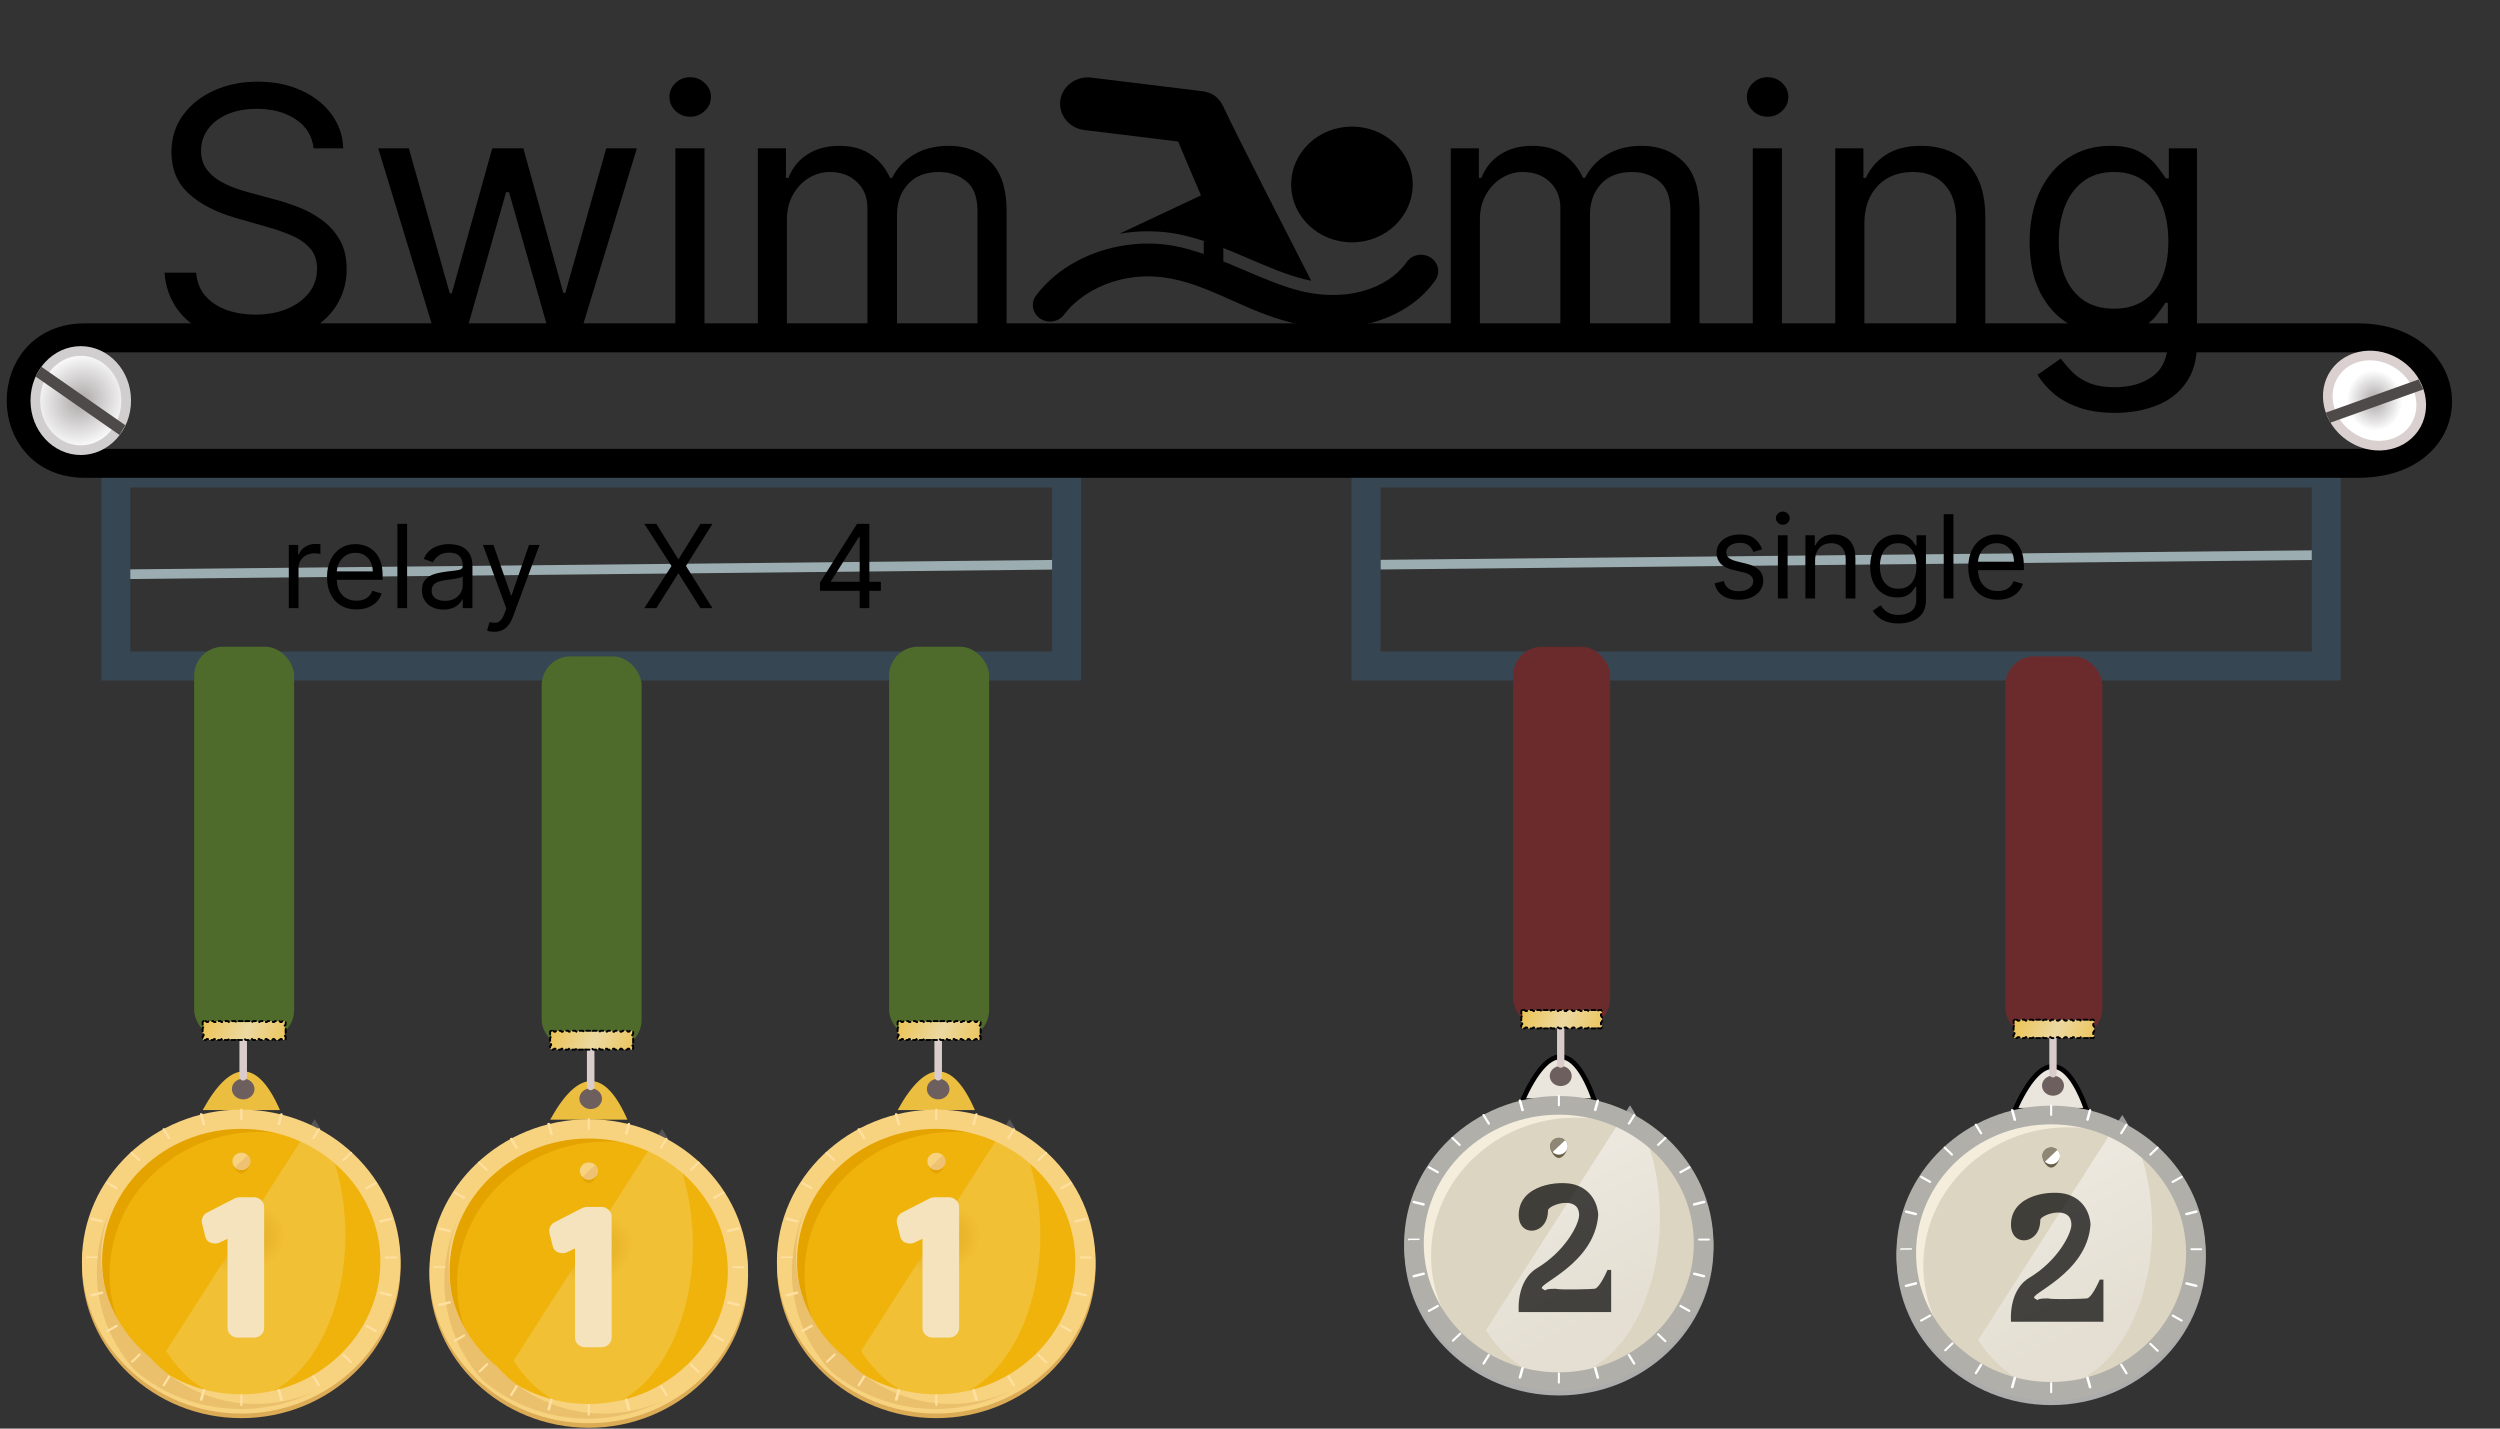 <svg width="259" height="148" viewBox="0 0 259 148" fill="none" xmlns="http://www.w3.org/2000/svg">
<rect x="0" y="0" width="259" height="148" fill="#333333" stroke="none"/>
<path d="M112.336 13.472L122.055 14.662C122.394 15.482 124.103 19.519 124.424 20.242C124.424 20.242 124.424 20.242 124.42 20.242C121.604 21.568 118.788 22.89 115.973 24.215C116.95 24.046 117.941 23.96 118.936 23.96C120.239 23.96 121.515 24.109 122.733 24.402C125.192 24.997 127.414 25.949 129.56 26.872C131.475 27.692 133.287 28.47 135.094 28.916C135.348 28.98 135.594 29.035 135.839 29.082C133.697 24.904 127.936 13.646 126.798 11.168C126.263 10 125.527 9.566 124.482 9.439L113.068 8.041C111.493 7.849 110.051 8.908 109.846 10.408C109.65 11.908 110.761 13.281 112.336 13.472Z" fill="black"/>
<path d="M107.744 32.996C108.061 33.212 108.422 33.314 108.784 33.314C108.864 33.314 108.94 33.31 109.016 33.297C109.489 33.238 109.935 33 110.234 32.605C111.39 31.07 113.179 29.863 115.263 29.201C116.459 28.822 117.708 28.631 118.936 28.631C123.385 28.631 127.2 31.164 131.216 32.622C133.367 33.404 135.611 33.982 138.052 33.982C139.078 33.982 140.14 33.88 141.243 33.646C143.835 33.102 146.058 31.929 147.664 30.284C148.048 29.889 148.396 29.473 148.704 29.026C149.248 28.244 149.021 27.19 148.199 26.672C147.896 26.481 147.557 26.391 147.218 26.391C146.638 26.391 146.071 26.659 145.727 27.152C145.589 27.352 145.437 27.543 145.272 27.73C144.157 28.997 142.483 29.906 140.475 30.327C138.623 30.713 136.58 30.599 134.755 30.148C132.836 29.672 130.979 28.878 129.007 28.032C126.91 27.135 124.745 26.204 122.398 25.635C121.283 25.363 120.114 25.231 118.931 25.231C117.32 25.231 115.683 25.482 114.125 25.975C112.764 26.408 111.501 27.012 110.368 27.773C109.172 28.576 108.15 29.532 107.329 30.62C107.276 30.692 107.231 30.765 107.191 30.841C106.803 31.576 107.017 32.498 107.744 32.996Z" fill="black"/>
<path d="M140.06 25.108C143.538 25.108 146.357 22.423 146.357 19.111C146.357 15.8 143.538 13.115 140.06 13.115C136.583 13.115 133.764 15.8 133.764 19.111C133.764 22.423 136.583 25.108 140.06 25.108Z" fill="black"/>
<rect x="124.711" y="25" width="2.024" height="3" fill="black"/>
<line x1="110.005" y1="58.5" x2="12.005" y2="59.5" stroke="#9BADB0"/>
<line x1="241.005" y1="57.5" x2="143.005" y2="58.5" stroke="#9BADB0"/>
<path d="M12 69V49H110.495V69H12Z" stroke="#374653" stroke-width="3"/>
<path d="M241 49V69H141.52V49H241Z" stroke="#374653" stroke-width="3"/>
<path d="M244.282 35H8.777C2.19345e-05 35 6.77109e-05 48 8.777 48H244.282C255.5 48 255.062 35 244.282 35Z" stroke="black" stroke-width="3"/>
<path d="M32.489 15.364C32.335 14.068 31.713 13.062 30.622 12.347C29.531 11.631 28.193 11.273 26.608 11.273C25.449 11.273 24.435 11.46 23.565 11.835C22.704 12.21 22.031 12.726 21.546 13.382C21.068 14.038 20.829 14.784 20.829 15.619C20.829 16.318 20.996 16.919 21.328 17.422C21.669 17.916 22.104 18.329 22.632 18.662C23.16 18.986 23.715 19.254 24.294 19.467C24.874 19.672 25.406 19.838 25.892 19.966L28.551 20.682C29.233 20.861 29.991 21.108 30.827 21.423C31.671 21.739 32.476 22.169 33.243 22.715C34.019 23.251 34.658 23.942 35.16 24.785C35.663 25.629 35.915 26.665 35.915 27.892C35.915 29.307 35.544 30.585 34.803 31.727C34.07 32.869 32.996 33.777 31.581 34.45C30.175 35.124 28.466 35.46 26.454 35.46C24.579 35.46 22.956 35.158 21.584 34.553C20.22 33.947 19.146 33.104 18.362 32.021C17.587 30.939 17.148 29.682 17.046 28.25H20.318C20.403 29.239 20.736 30.057 21.315 30.704C21.903 31.344 22.645 31.821 23.54 32.136C24.443 32.443 25.415 32.597 26.454 32.597C27.665 32.597 28.751 32.401 29.715 32.008C30.678 31.608 31.44 31.054 32.003 30.347C32.565 29.631 32.847 28.796 32.847 27.841C32.847 26.972 32.604 26.264 32.118 25.719C31.632 25.173 30.993 24.73 30.2 24.389C29.408 24.048 28.551 23.75 27.631 23.494L24.409 22.574C22.364 21.986 20.744 21.146 19.551 20.055C18.358 18.965 17.761 17.537 17.761 15.773C17.761 14.307 18.158 13.028 18.95 11.938C19.751 10.838 20.825 9.986 22.172 9.381C23.527 8.767 25.04 8.46 26.71 8.46C28.398 8.46 29.898 8.763 31.21 9.368C32.523 9.964 33.562 10.783 34.33 11.822C35.105 12.862 35.514 14.043 35.557 15.364H32.489ZM45.167 35L39.184 15.364H42.355L46.599 30.398H46.804L50.997 15.364H54.218L58.36 30.347H58.565L62.809 15.364H65.98L59.997 35H57.031L52.735 19.915H52.429L48.133 35H45.167ZM69.968 35V15.364H72.985V35H69.968ZM71.502 12.091C70.914 12.091 70.407 11.891 69.981 11.49C69.564 11.089 69.355 10.608 69.355 10.046C69.355 9.483 69.564 9.001 69.981 8.601C70.407 8.2 70.914 8 71.502 8C72.091 8 72.593 8.2 73.011 8.601C73.437 9.001 73.65 9.483 73.65 10.046C73.65 10.608 73.437 11.089 73.011 11.49C72.593 11.891 72.091 12.091 71.502 12.091ZM78.511 35V15.364H81.426V18.432H81.682C82.091 17.384 82.751 16.57 83.663 15.99C84.575 15.402 85.671 15.108 86.949 15.108C88.244 15.108 89.322 15.402 90.183 15.99C91.053 16.57 91.73 17.384 92.216 18.432H92.421C92.923 17.418 93.678 16.612 94.683 16.016C95.689 15.411 96.895 15.108 98.301 15.108C100.057 15.108 101.493 15.658 102.609 16.757C103.726 17.848 104.284 19.548 104.284 21.858V35H101.267V21.858C101.267 20.409 100.871 19.374 100.078 18.751C99.285 18.129 98.352 17.818 97.278 17.818C95.898 17.818 94.828 18.236 94.07 19.071C93.311 19.898 92.932 20.946 92.932 22.216V35H89.864V21.551C89.864 20.435 89.501 19.535 88.777 18.854C88.053 18.163 87.119 17.818 85.977 17.818C85.193 17.818 84.46 18.027 83.778 18.445C83.105 18.862 82.56 19.442 82.142 20.183C81.733 20.916 81.528 21.764 81.528 22.727V35H78.511ZM150.3 35V15.364H153.215V18.432H153.471C153.88 17.384 154.54 16.57 155.452 15.99C156.364 15.402 157.46 15.108 158.738 15.108C160.033 15.108 161.112 15.402 161.972 15.99C162.842 16.57 163.519 17.384 164.005 18.432H164.21C164.712 17.418 165.467 16.612 166.472 16.016C167.478 15.411 168.684 15.108 170.09 15.108C171.846 15.108 173.282 15.658 174.398 16.757C175.515 17.848 176.073 19.548 176.073 21.858V35H173.056V21.858C173.056 20.409 172.66 19.374 171.867 18.751C171.075 18.129 170.141 17.818 169.067 17.818C167.687 17.818 166.617 18.236 165.859 19.071C165.1 19.898 164.721 20.946 164.721 22.216V35H161.653V21.551C161.653 20.435 161.29 19.535 160.566 18.854C159.842 18.163 158.908 17.818 157.766 17.818C156.982 17.818 156.249 18.027 155.567 18.445C154.894 18.862 154.349 19.442 153.931 20.183C153.522 20.916 153.317 21.764 153.317 22.727V35H150.3ZM181.589 35V15.364H184.607V35H181.589ZM183.124 12.091C182.536 12.091 182.028 11.891 181.602 11.49C181.185 11.089 180.976 10.608 180.976 10.046C180.976 9.483 181.185 9.001 181.602 8.601C182.028 8.2 182.536 8 183.124 8C183.712 8 184.214 8.2 184.632 8.601C185.058 9.001 185.271 9.483 185.271 10.046C185.271 10.608 185.058 11.089 184.632 11.49C184.214 11.891 183.712 12.091 183.124 12.091ZM193.15 23.188V35H190.132V15.364H193.047V18.432H193.303C193.763 17.435 194.462 16.634 195.4 16.028C196.337 15.415 197.547 15.108 199.03 15.108C200.36 15.108 201.523 15.381 202.52 15.926C203.517 16.463 204.293 17.281 204.847 18.381C205.401 19.472 205.678 20.852 205.678 22.523V35H202.661V22.727C202.661 21.185 202.26 19.983 201.459 19.122C200.658 18.253 199.559 17.818 198.161 17.818C197.198 17.818 196.337 18.027 195.578 18.445C194.828 18.862 194.236 19.472 193.801 20.273C193.367 21.074 193.15 22.046 193.15 23.188ZM219.117 42.773C217.66 42.773 216.407 42.585 215.359 42.21C214.31 41.844 213.437 41.358 212.738 40.753C212.048 40.156 211.498 39.517 211.089 38.835L213.492 37.148C213.765 37.506 214.11 37.915 214.528 38.375C214.945 38.844 215.516 39.249 216.241 39.59C216.974 39.939 217.933 40.114 219.117 40.114C220.702 40.114 222.011 39.73 223.042 38.963C224.073 38.196 224.589 36.994 224.589 35.358V31.369H224.333C224.112 31.727 223.796 32.17 223.387 32.699C222.987 33.219 222.407 33.683 221.648 34.092C220.898 34.493 219.884 34.693 218.606 34.693C217.021 34.693 215.597 34.318 214.336 33.568C213.083 32.818 212.09 31.727 211.357 30.296C210.633 28.864 210.271 27.125 210.271 25.079C210.271 23.068 210.624 21.317 211.332 19.825C212.039 18.325 213.023 17.166 214.285 16.348C215.546 15.521 217.004 15.108 218.657 15.108C219.935 15.108 220.95 15.321 221.7 15.747C222.458 16.165 223.038 16.642 223.438 17.179C223.847 17.707 224.163 18.142 224.384 18.483H224.691V15.364H227.606V35.562C227.606 37.25 227.222 38.622 226.455 39.679C225.697 40.744 224.674 41.524 223.387 42.019C222.109 42.521 220.685 42.773 219.117 42.773ZM219.015 31.983C220.225 31.983 221.248 31.706 222.083 31.152C222.918 30.598 223.553 29.801 223.988 28.761C224.423 27.722 224.64 26.477 224.64 25.028C224.64 23.614 224.427 22.365 224.001 21.283C223.575 20.2 222.944 19.352 222.109 18.739C221.273 18.125 220.242 17.818 219.015 17.818C217.737 17.818 216.671 18.142 215.819 18.79C214.975 19.438 214.34 20.307 213.914 21.398C213.496 22.489 213.288 23.699 213.288 25.028C213.288 26.392 213.501 27.598 213.927 28.646C214.362 29.686 215.001 30.504 215.844 31.101C216.697 31.689 217.754 31.983 219.015 31.983Z" fill="black"/>
<path d="M29.921 63V56.455H30.892V57.443H30.96C31.079 57.119 31.296 56.856 31.608 56.655C31.921 56.453 32.273 56.352 32.665 56.352C32.739 56.352 32.831 56.354 32.942 56.356C33.053 56.359 33.136 56.364 33.193 56.369V57.392C33.159 57.383 33.081 57.371 32.959 57.354C32.84 57.334 32.713 57.324 32.58 57.324C32.261 57.324 31.977 57.391 31.727 57.524C31.48 57.655 31.284 57.837 31.139 58.07C30.997 58.3 30.926 58.562 30.926 58.858V63H29.921ZM36.93 63.136C36.3 63.136 35.756 62.997 35.298 62.719C34.844 62.438 34.493 62.045 34.246 61.543C34.001 61.037 33.879 60.449 33.879 59.778C33.879 59.108 34.001 58.517 34.246 58.006C34.493 57.492 34.837 57.091 35.277 56.804C35.72 56.514 36.237 56.369 36.828 56.369C37.169 56.369 37.506 56.426 37.838 56.54C38.17 56.653 38.473 56.838 38.746 57.094C39.019 57.347 39.236 57.682 39.398 58.099C39.56 58.517 39.641 59.031 39.641 59.642V60.068H34.595V59.199H38.618C38.618 58.83 38.544 58.5 38.396 58.21C38.251 57.92 38.044 57.692 37.774 57.524C37.507 57.356 37.192 57.273 36.828 57.273C36.428 57.273 36.081 57.372 35.788 57.571C35.499 57.767 35.276 58.023 35.119 58.338C34.963 58.653 34.885 58.992 34.885 59.352V59.932C34.885 60.426 34.97 60.845 35.141 61.189C35.314 61.53 35.554 61.79 35.861 61.969C36.168 62.145 36.524 62.233 36.93 62.233C37.195 62.233 37.433 62.196 37.646 62.122C37.862 62.045 38.048 61.932 38.205 61.781C38.361 61.628 38.481 61.438 38.567 61.21L39.538 61.483C39.436 61.812 39.264 62.102 39.023 62.352C38.781 62.599 38.483 62.793 38.128 62.932C37.773 63.068 37.374 63.136 36.93 63.136ZM42.176 54.273V63H41.17V54.273H42.176ZM45.944 63.153C45.529 63.153 45.153 63.075 44.815 62.919C44.477 62.76 44.209 62.531 44.01 62.233C43.811 61.932 43.711 61.568 43.711 61.142C43.711 60.767 43.785 60.463 43.933 60.23C44.081 59.994 44.278 59.81 44.525 59.676C44.772 59.543 45.045 59.443 45.343 59.378C45.645 59.31 45.947 59.256 46.251 59.216C46.649 59.165 46.971 59.126 47.218 59.101C47.468 59.072 47.65 59.026 47.764 58.96C47.88 58.895 47.939 58.781 47.939 58.619V58.585C47.939 58.165 47.824 57.838 47.593 57.605C47.366 57.372 47.021 57.256 46.558 57.256C46.078 57.256 45.701 57.361 45.429 57.571C45.156 57.781 44.964 58.006 44.853 58.244L43.899 57.903C44.069 57.506 44.297 57.196 44.581 56.974C44.867 56.75 45.18 56.594 45.518 56.506C45.859 56.415 46.194 56.369 46.524 56.369C46.734 56.369 46.975 56.395 47.248 56.446C47.524 56.494 47.789 56.595 48.045 56.749C48.304 56.902 48.518 57.133 48.689 57.443C48.859 57.753 48.944 58.168 48.944 58.688V63H47.939V62.114H47.887C47.819 62.256 47.706 62.408 47.547 62.57C47.387 62.731 47.176 62.869 46.912 62.983C46.647 63.097 46.325 63.153 45.944 63.153ZM46.098 62.25C46.495 62.25 46.831 62.172 47.103 62.016C47.379 61.859 47.586 61.658 47.725 61.41C47.867 61.163 47.939 60.903 47.939 60.631V59.71C47.896 59.761 47.802 59.808 47.657 59.851C47.515 59.891 47.35 59.926 47.163 59.957C46.978 59.986 46.798 60.011 46.622 60.034C46.449 60.054 46.308 60.071 46.2 60.085C45.939 60.119 45.694 60.175 45.467 60.251C45.242 60.325 45.061 60.438 44.922 60.588C44.785 60.736 44.717 60.938 44.717 61.193C44.717 61.543 44.846 61.807 45.105 61.986C45.366 62.162 45.697 62.25 46.098 62.25ZM51.193 65.454C51.023 65.454 50.871 65.44 50.737 65.412C50.604 65.386 50.511 65.361 50.46 65.335L50.716 64.449C50.96 64.511 51.176 64.534 51.364 64.517C51.551 64.5 51.717 64.416 51.862 64.266C52.01 64.118 52.145 63.878 52.267 63.545L52.455 63.034L50.034 56.455H51.125L52.932 61.67H53L54.807 56.455H55.898L53.119 63.955C52.994 64.293 52.84 64.572 52.655 64.794C52.47 65.019 52.256 65.185 52.011 65.293C51.77 65.401 51.497 65.454 51.193 65.454ZM67.998 54.273L70.248 57.903H70.316L72.566 54.273H73.81L71.066 58.636L73.81 63H72.566L70.316 59.438H70.248L67.998 63H66.754L69.566 58.636L66.754 54.273H67.998ZM84.953 61.21V60.341L88.788 54.273H89.419V55.619H88.993L86.095 60.205V60.273H91.26V61.21H84.953ZM89.061 63V60.946V60.541V54.273H90.066V63H89.061Z" fill="black"/>
<path d="M182.557 56.92L181.653 57.176C181.597 57.026 181.513 56.879 181.402 56.737C181.294 56.592 181.146 56.473 180.959 56.379C180.771 56.285 180.531 56.239 180.239 56.239C179.838 56.239 179.504 56.331 179.237 56.516C178.973 56.697 178.841 56.929 178.841 57.21C178.841 57.46 178.932 57.658 179.114 57.803C179.295 57.947 179.58 58.068 179.966 58.165L180.938 58.403C181.523 58.545 181.959 58.763 182.246 59.055C182.533 59.345 182.676 59.719 182.676 60.176C182.676 60.551 182.568 60.886 182.352 61.182C182.139 61.477 181.841 61.71 181.457 61.881C181.074 62.051 180.628 62.136 180.119 62.136C179.452 62.136 178.899 61.992 178.462 61.702C178.024 61.412 177.747 60.989 177.631 60.432L178.585 60.193C178.676 60.545 178.848 60.81 179.101 60.986C179.357 61.162 179.69 61.25 180.102 61.25C180.571 61.25 180.943 61.151 181.219 60.952C181.497 60.75 181.636 60.508 181.636 60.227C181.636 60 181.557 59.81 181.398 59.656C181.239 59.5 180.994 59.383 180.665 59.307L179.574 59.051C178.974 58.909 178.534 58.689 178.253 58.391C177.974 58.09 177.835 57.713 177.835 57.261C177.835 56.892 177.939 56.565 178.146 56.281C178.357 55.997 178.642 55.774 179.003 55.612C179.366 55.45 179.778 55.369 180.239 55.369C180.886 55.369 181.395 55.511 181.764 55.795C182.136 56.08 182.401 56.455 182.557 56.92ZM184.19 62V55.455H185.196V62H184.19ZM184.701 54.364C184.505 54.364 184.336 54.297 184.194 54.163C184.055 54.03 183.985 53.869 183.985 53.682C183.985 53.494 184.055 53.334 184.194 53.2C184.336 53.067 184.505 53 184.701 53C184.897 53 185.065 53.067 185.204 53.2C185.346 53.334 185.417 53.494 185.417 53.682C185.417 53.869 185.346 54.03 185.204 54.163C185.065 54.297 184.897 54.364 184.701 54.364ZM188.043 58.062V62H187.038V55.455H188.009V56.477H188.094C188.248 56.145 188.481 55.878 188.793 55.676C189.106 55.472 189.509 55.369 190.004 55.369C190.447 55.369 190.835 55.46 191.167 55.642C191.499 55.821 191.758 56.094 191.942 56.46C192.127 56.824 192.219 57.284 192.219 57.841V62H191.214V57.909C191.214 57.395 191.08 56.994 190.813 56.707C190.546 56.418 190.18 56.273 189.714 56.273C189.393 56.273 189.106 56.342 188.853 56.481C188.603 56.621 188.406 56.824 188.261 57.091C188.116 57.358 188.043 57.682 188.043 58.062ZM196.699 64.591C196.213 64.591 195.796 64.528 195.446 64.403C195.097 64.281 194.806 64.119 194.573 63.918C194.343 63.719 194.159 63.506 194.023 63.278L194.824 62.716C194.915 62.835 195.03 62.972 195.169 63.125C195.309 63.281 195.499 63.416 195.74 63.53C195.985 63.646 196.304 63.705 196.699 63.705C197.228 63.705 197.664 63.577 198.007 63.321C198.351 63.065 198.523 62.665 198.523 62.119V60.79H198.438C198.364 60.909 198.259 61.057 198.123 61.233C197.989 61.406 197.796 61.561 197.543 61.697C197.293 61.831 196.955 61.898 196.529 61.898C196 61.898 195.526 61.773 195.105 61.523C194.688 61.273 194.357 60.909 194.113 60.432C193.871 59.955 193.75 59.375 193.75 58.693C193.75 58.023 193.868 57.439 194.104 56.942C194.34 56.442 194.668 56.055 195.088 55.783C195.509 55.507 195.995 55.369 196.546 55.369C196.972 55.369 197.31 55.44 197.56 55.582C197.813 55.722 198.006 55.881 198.14 56.06C198.276 56.236 198.381 56.381 198.455 56.494H198.557V55.455H199.529V62.188C199.529 62.75 199.401 63.207 199.145 63.56C198.892 63.915 198.551 64.175 198.123 64.34C197.696 64.507 197.222 64.591 196.699 64.591ZM196.665 60.994C197.069 60.994 197.409 60.902 197.688 60.717C197.966 60.533 198.178 60.267 198.323 59.92C198.468 59.574 198.54 59.159 198.54 58.676C198.54 58.205 198.469 57.788 198.327 57.428C198.185 57.067 197.975 56.784 197.696 56.58C197.418 56.375 197.074 56.273 196.665 56.273C196.239 56.273 195.884 56.381 195.6 56.597C195.319 56.812 195.107 57.102 194.965 57.466C194.826 57.83 194.756 58.233 194.756 58.676C194.756 59.131 194.827 59.533 194.969 59.882C195.114 60.229 195.327 60.501 195.608 60.7C195.892 60.896 196.245 60.994 196.665 60.994ZM202.375 53.273V62H201.37V53.273H202.375ZM206.962 62.136C206.331 62.136 205.787 61.997 205.33 61.719C204.875 61.438 204.524 61.045 204.277 60.543C204.033 60.037 203.911 59.449 203.911 58.778C203.911 58.108 204.033 57.517 204.277 57.006C204.524 56.492 204.868 56.091 205.308 55.804C205.751 55.514 206.268 55.369 206.859 55.369C207.2 55.369 207.537 55.426 207.869 55.54C208.202 55.653 208.504 55.838 208.777 56.094C209.05 56.347 209.267 56.682 209.429 57.099C209.591 57.517 209.672 58.031 209.672 58.642V59.068H204.626V58.199H208.649C208.649 57.83 208.575 57.5 208.428 57.21C208.283 56.92 208.075 56.692 207.805 56.524C207.538 56.356 207.223 56.273 206.859 56.273C206.459 56.273 206.112 56.372 205.82 56.571C205.53 56.767 205.307 57.023 205.151 57.338C204.994 57.653 204.916 57.992 204.916 58.352V58.932C204.916 59.426 205.001 59.845 205.172 60.189C205.345 60.53 205.585 60.79 205.892 60.969C206.199 61.145 206.555 61.233 206.962 61.233C207.226 61.233 207.464 61.196 207.678 61.122C207.893 61.045 208.08 60.932 208.236 60.781C208.392 60.628 208.513 60.438 208.598 60.21L209.57 60.483C209.467 60.812 209.295 61.102 209.054 61.352C208.813 61.599 208.514 61.793 208.159 61.932C207.804 62.068 207.405 62.136 206.962 62.136Z" fill="black"/>
<path d="M21 115L29 115C26.671 109.667 23.937 109.667 21 115Z" fill="#ECBE40"/>
<path d="M57 116L65 116C62.671 110.667 59.937 110.667 57 116Z" fill="#ECBE40"/>
<path d="M93 115L101 115C98.671 109.667 95.937 109.667 93 115Z" fill="#ECBE40"/>
<ellipse cx="25.195" cy="112.822" rx="1.172" ry="1.075" fill="#6E5F5F"/>
<g clip-path="url(#clip0_125_303)">
<path d="M25 146.92C15.922 146.92 8.495 139.834 8.495 131.174C8.495 122.513 15.922 115.427 25 115.427C34.078 115.427 41.505 122.513 41.505 131.174C41.505 139.834 34.078 146.92 25 146.92Z" fill="#DBAB56"/>
<path d="M25 144.978C33.538 144.978 40.46 138.374 40.46 130.229C40.46 122.083 33.538 115.48 25 115.48C16.462 115.48 9.541 122.083 9.541 130.229C9.541 138.374 16.462 144.978 25 144.978Z" fill="#EFB30C"/>
<path d="M11.356 132.013C11.356 123.878 18.288 117.265 26.816 117.265C30.612 117.265 34.078 118.577 36.773 120.729C33.968 117.527 29.732 115.48 25 115.48C16.473 115.48 9.541 122.093 9.541 130.229C9.541 134.743 11.686 138.784 15.042 141.513C12.732 138.942 11.356 135.635 11.356 132.013Z" fill="#E5A300"/>
<path d="M32.594 115.947C36.846 122.585 36.846 133.326 32.594 139.964C28.342 146.602 21.462 146.602 17.21 139.964" fill="url(#paint0_angular_125_303)" fill-opacity="0.17"/>
<path d="M24.991 146.447C15.914 146.447 8.487 139.361 8.487 130.701C8.487 122.041 15.914 114.955 24.991 114.955C34.069 114.955 41.496 122.041 41.496 130.701C41.496 139.361 34.069 146.447 24.991 146.447ZM24.991 116.95C17.014 116.95 10.577 123.143 10.577 130.701C10.577 138.312 17.069 144.453 24.991 144.453C32.914 144.453 39.406 138.259 39.406 130.701C39.406 123.143 32.969 116.95 24.991 116.95Z" fill="#F7D27F"/>
<path d="M10.036 131.751C10.036 135.74 11.576 139.361 14.107 142.091C17.023 144.505 20.819 145.975 24.945 145.975C27.751 145.975 30.337 145.292 32.647 144.138C30.777 144.977 28.686 145.45 26.485 145.45C22.139 145.45 18.178 143.56 15.537 140.621C12.456 138.102 10.476 134.375 10.476 130.176C10.476 128.077 10.971 126.082 11.851 124.298C10.751 126.555 10.036 129.074 10.036 131.751Z" fill="#EAC06C"/>
<path d="M25.935 120.309C25.935 120.781 25.495 121.568 25 121.568C24.505 121.568 24.065 120.781 24.065 120.309C24.065 119.836 24.505 119.417 25 119.417C25.495 119.417 25.935 119.836 25.935 120.309Z" fill="#E5A300"/>
<path d="M25 121.201C25.517 121.201 25.935 120.802 25.935 120.309C25.935 119.816 25.517 119.417 25 119.417C24.483 119.417 24.065 119.816 24.065 120.309C24.065 120.802 24.483 121.201 25 121.201Z" fill="#F7D27F"/>
<path d="M25.66 119.679C26.045 120.046 26.045 120.571 25.66 120.939C25.275 121.306 24.725 121.306 24.34 120.939" fill="#EFC273"/>
<path d="M25.11 115.952C25.11 116.005 25.055 116.057 25 116.057C24.945 116.057 24.89 116.005 24.89 115.952V114.955C24.89 114.903 24.945 114.85 25 114.85C25.055 114.85 25.11 114.903 25.11 114.955V115.952Z" fill="#FFE0A1"/>
<path d="M25.11 145.555C25.11 145.607 25.055 145.66 25 145.66C24.945 145.66 24.89 145.607 24.89 145.555V144.558C24.89 144.505 24.945 144.453 25 144.453C25.055 144.453 25.11 144.505 25.11 144.558V145.555Z" fill="#FFE0A1"/>
<path d="M35.673 120.256C35.618 120.309 35.563 120.309 35.508 120.256C35.453 120.204 35.453 120.151 35.508 120.099L36.279 119.364C36.334 119.312 36.389 119.312 36.444 119.364C36.499 119.417 36.499 119.469 36.444 119.522L35.673 120.256Z" fill="#FFE0A1"/>
<path d="M13.777 141.146C13.722 141.198 13.667 141.198 13.612 141.146C13.557 141.094 13.557 141.041 13.612 140.989L14.382 140.254C14.437 140.201 14.492 140.201 14.547 140.254C14.602 140.306 14.602 140.359 14.547 140.411L13.777 141.146Z" fill="#FFE0A1"/>
<path d="M39.965 130.386C39.91 130.386 39.855 130.334 39.855 130.281C39.855 130.229 39.91 130.176 39.965 130.176H41.01C41.065 130.176 41.12 130.229 41.12 130.281C41.12 130.334 41.065 130.386 41.01 130.386H39.965Z" fill="#FFE0A1"/>
<path d="M8.99 130.386C8.935 130.386 8.88 130.334 8.88 130.281C8.88 130.229 8.935 130.176 8.99 130.176H10.036C10.091 130.124 10.146 130.176 10.146 130.229C10.146 130.281 10.091 130.334 10.036 130.334H8.99V130.386Z" fill="#FFE0A1"/>
<path d="M35.508 140.464C35.453 140.411 35.453 140.359 35.508 140.306C35.563 140.254 35.618 140.254 35.673 140.306L36.444 141.041C36.499 141.094 36.499 141.146 36.444 141.198C36.389 141.251 36.334 141.251 36.279 141.198L35.508 140.464Z" fill="#FFE0A1"/>
<path d="M13.557 119.522C13.502 119.469 13.502 119.417 13.557 119.364C13.612 119.312 13.667 119.312 13.722 119.364L14.492 120.099C14.547 120.151 14.547 120.204 14.492 120.256C14.437 120.309 14.382 120.309 14.327 120.256L13.557 119.522Z" fill="#FFE0A1"/>
<path d="M17.628 117.842C17.683 117.894 17.628 117.999 17.573 117.999C17.518 118.052 17.408 117.999 17.408 117.947L16.858 117.054C16.803 117.002 16.858 116.897 16.913 116.897C16.968 116.844 17.078 116.897 17.078 116.949L17.628 117.842Z" fill="#FFE0A1"/>
<path d="M33.143 143.455C33.198 143.508 33.143 143.613 33.088 143.613C33.033 143.665 32.923 143.613 32.923 143.56L32.372 142.668C32.317 142.615 32.372 142.511 32.427 142.511C32.482 142.458 32.593 142.511 32.593 142.563L33.143 143.455Z" fill="#FFE0A1"/>
<path d="M29.016 116.477C29.016 116.53 28.906 116.582 28.851 116.582C28.796 116.582 28.741 116.477 28.741 116.425L29.016 115.427C29.016 115.375 29.126 115.323 29.181 115.323C29.236 115.323 29.291 115.427 29.291 115.48L29.016 116.477Z" fill="#FFE0A1"/>
<path d="M20.984 145.03C20.984 145.082 20.874 145.135 20.819 145.135C20.764 145.135 20.709 145.03 20.709 144.977L20.984 143.98C20.984 143.928 21.094 143.875 21.149 143.875C21.204 143.875 21.259 143.98 21.259 144.033L20.984 145.03Z" fill="#FFE0A1"/>
<path d="M38.039 123.196C37.984 123.248 37.874 123.196 37.874 123.143C37.819 123.091 37.874 122.986 37.929 122.986L38.864 122.461C38.919 122.408 39.029 122.461 39.029 122.513C39.084 122.566 39.029 122.671 38.974 122.671L38.039 123.196Z" fill="#FFE0A1"/>
<path d="M11.191 137.997C11.136 138.049 11.026 137.997 11.026 137.944C10.971 137.892 11.026 137.787 11.081 137.787L12.016 137.262C12.071 137.209 12.181 137.262 12.181 137.314C12.236 137.367 12.181 137.472 12.126 137.472L11.191 137.997Z" fill="#FFE0A1"/>
<path d="M39.414 134.06C39.359 134.06 39.304 133.955 39.304 133.903C39.304 133.85 39.414 133.798 39.469 133.798L40.515 134.06C40.57 134.06 40.625 134.165 40.625 134.218C40.625 134.27 40.515 134.323 40.46 134.323L39.414 134.06Z" fill="#FFE0A1"/>
<path d="M9.486 126.397C9.431 126.397 9.375 126.292 9.375 126.24C9.375 126.187 9.486 126.135 9.541 126.135L10.586 126.397C10.641 126.397 10.696 126.502 10.696 126.555C10.696 126.607 10.586 126.66 10.531 126.66L9.486 126.397Z" fill="#FFE0A1"/>
<path d="M12.126 122.986C12.181 123.038 12.236 123.091 12.181 123.143C12.126 123.196 12.071 123.248 12.016 123.196L11.081 122.671C11.026 122.618 10.971 122.566 11.026 122.513C11.081 122.461 11.136 122.408 11.191 122.461L12.126 122.986Z" fill="#FFE0A1"/>
<path d="M38.974 137.787C39.029 137.839 39.084 137.892 39.029 137.944C38.974 137.997 38.919 138.049 38.864 137.997L37.929 137.472C37.874 137.419 37.819 137.367 37.874 137.314C37.929 137.262 37.984 137.209 38.039 137.262L38.974 137.787Z" fill="#FFE0A1"/>
<path d="M21.259 116.425C21.259 116.477 21.259 116.582 21.149 116.582C21.094 116.582 20.984 116.582 20.984 116.477L20.709 115.48C20.709 115.427 20.709 115.323 20.819 115.323C20.874 115.323 20.984 115.323 20.984 115.427L21.259 116.425Z" fill="#FFE0A1"/>
<path d="M29.291 144.977C29.291 145.03 29.291 145.135 29.181 145.135C29.126 145.135 29.016 145.135 29.016 145.03L28.741 144.033C28.741 143.98 28.741 143.875 28.851 143.875C28.906 143.875 29.016 143.875 29.016 143.98L29.291 144.977Z" fill="#FFE0A1"/>
<path d="M32.593 117.947C32.537 117.999 32.482 118.052 32.427 117.999C32.372 117.947 32.317 117.894 32.372 117.842L32.923 116.949C32.978 116.897 33.033 116.844 33.088 116.897C33.143 116.949 33.198 117.002 33.143 117.054L32.593 117.947Z" fill="#FFE0A1"/>
<path d="M17.078 143.56C17.023 143.613 16.968 143.665 16.913 143.613C16.858 143.56 16.803 143.508 16.858 143.455L17.408 142.563C17.463 142.511 17.518 142.458 17.573 142.511C17.628 142.563 17.683 142.615 17.628 142.668L17.078 143.56Z" fill="#FFE0A1"/>
<path d="M39.469 126.66C39.414 126.66 39.304 126.66 39.304 126.555C39.304 126.502 39.304 126.397 39.414 126.397L40.46 126.135C40.515 126.135 40.625 126.135 40.625 126.24C40.625 126.292 40.625 126.397 40.515 126.397L39.469 126.66Z" fill="#FFE0A1"/>
<path d="M9.541 134.323C9.486 134.323 9.375 134.323 9.375 134.218C9.375 134.165 9.375 134.06 9.486 134.06L10.531 133.798C10.586 133.798 10.696 133.798 10.696 133.903C10.696 133.955 10.696 134.06 10.586 134.06L9.541 134.323Z" fill="#FFE0A1"/>
<path d="M26.32 124.035H24.835C24.67 124.035 24.505 124.088 24.34 124.14L21.479 125.61C21.039 125.82 20.819 126.292 20.929 126.764L21.259 128.077C21.314 128.392 21.534 128.654 21.864 128.759C22.139 128.864 22.524 128.864 22.799 128.706L23.57 128.339V137.577C23.57 138.154 24.065 138.574 24.615 138.574H26.32C26.926 138.574 27.366 138.102 27.366 137.577V125.032C27.366 124.508 26.871 124.035 26.32 124.035Z" fill="#F5E3BE"/>
</g>
<path d="M24.805 107.644H25.586V111.552C25.586 111.768 25.411 111.943 25.195 111.943V111.943C24.98 111.943 24.805 111.768 24.805 111.552V107.644Z" fill="#DBCCCC"/>
<rect x="20.115" y="67" width="10.356" height="40.644" rx="3" fill="#4F6B2B"/>
<path d="M21.092 105.785L20.992 105.885V106.105C20.992 106.16 21.037 106.205 21.092 106.205V106.444C21.037 106.444 20.992 106.489 20.992 106.544V106.984C20.992 107.039 21.037 107.084 21.092 107.084V107.324C21.037 107.324 20.992 107.369 20.992 107.424V107.644L21.092 107.744H21.283C21.338 107.744 21.383 107.699 21.383 107.644H21.565C21.565 107.699 21.61 107.744 21.665 107.744H22.047C22.102 107.744 22.147 107.699 22.147 107.644H22.329C22.329 107.699 22.373 107.744 22.429 107.744H22.811C22.866 107.744 22.911 107.699 22.911 107.644H23.093C23.093 107.699 23.137 107.744 23.193 107.744H23.575C23.63 107.744 23.674 107.699 23.674 107.644H23.857C23.857 107.699 23.901 107.744 23.956 107.744H24.338C24.394 107.744 24.438 107.699 24.438 107.644H24.62C24.62 107.699 24.665 107.744 24.72 107.744H25.102C25.157 107.744 25.202 107.699 25.202 107.644H25.384C25.384 107.699 25.429 107.744 25.484 107.744H25.866C25.921 107.744 25.966 107.699 25.966 107.644H26.148C26.148 107.699 26.193 107.744 26.248 107.744H26.63C26.685 107.744 26.73 107.699 26.73 107.644H26.912C26.912 107.699 26.957 107.744 27.012 107.744H27.394C27.449 107.744 27.494 107.699 27.494 107.644H27.676C27.676 107.699 27.721 107.744 27.776 107.744H28.158C28.213 107.744 28.258 107.699 28.258 107.644H28.439C28.439 107.699 28.484 107.744 28.54 107.744H28.922C28.977 107.744 29.021 107.699 29.021 107.644H29.203C29.203 107.699 29.248 107.744 29.303 107.744H29.494L29.594 107.644V107.424C29.594 107.369 29.55 107.324 29.494 107.324V107.084C29.55 107.084 29.594 107.039 29.594 106.984V106.544C29.594 106.489 29.55 106.444 29.494 106.444V106.205C29.55 106.205 29.594 106.16 29.594 106.105V105.885L29.494 105.785H29.303C29.248 105.785 29.203 105.83 29.203 105.885H29.021C29.021 105.83 28.977 105.785 28.922 105.785H28.54C28.484 105.785 28.439 105.83 28.439 105.885H28.258C28.258 105.83 28.213 105.785 28.158 105.785H27.776C27.721 105.785 27.676 105.83 27.676 105.885H27.494C27.494 105.83 27.449 105.785 27.394 105.785H27.012C26.957 105.785 26.912 105.83 26.912 105.885H26.73C26.73 105.83 26.685 105.785 26.63 105.785H26.248C26.193 105.785 26.148 105.83 26.148 105.885H25.966C25.966 105.83 25.921 105.785 25.866 105.785H25.484C25.429 105.785 25.384 105.83 25.384 105.885H25.202C25.202 105.83 25.157 105.785 25.102 105.785H24.72C24.665 105.785 24.62 105.83 24.62 105.885H24.438C24.438 105.83 24.394 105.785 24.338 105.785H23.956C23.901 105.785 23.857 105.83 23.857 105.885H23.674C23.674 105.83 23.63 105.785 23.575 105.785H23.193C23.137 105.785 23.093 105.83 23.093 105.885H22.911C22.911 105.83 22.866 105.785 22.811 105.785H22.429C22.373 105.785 22.329 105.83 22.329 105.885H22.147C22.147 105.83 22.102 105.785 22.047 105.785H21.665C21.61 105.785 21.565 105.83 21.565 105.885H21.383C21.383 105.83 21.338 105.785 21.283 105.785H21.092Z" fill="url(#paint1_angular_125_303)" stroke="black" stroke-width="0.2" stroke-miterlimit="1.414" stroke-linecap="round" stroke-dasharray="0.4 0.4"/>
<ellipse cx="61.195" cy="113.822" rx="1.172" ry="1.075" fill="#6E5F5F"/>
<g clip-path="url(#clip1_125_303)">
<path d="M61 147.92C51.922 147.92 44.495 140.834 44.495 132.174C44.495 123.513 51.922 116.427 61 116.427C70.078 116.427 77.505 123.513 77.505 132.174C77.505 140.834 70.078 147.92 61 147.92Z" fill="#DBAB56"/>
<path d="M61 145.978C69.538 145.978 76.46 139.374 76.46 131.229C76.46 123.083 69.538 116.48 61 116.48C52.462 116.48 45.541 123.083 45.541 131.229C45.541 139.374 52.462 145.978 61 145.978Z" fill="#EFB30C"/>
<path d="M47.356 133.013C47.356 124.878 54.288 118.265 62.816 118.265C66.612 118.265 70.078 119.577 72.773 121.729C69.968 118.527 65.731 116.48 61 116.48C52.473 116.48 45.541 123.093 45.541 131.229C45.541 135.743 47.686 139.784 51.042 142.513C48.731 139.942 47.356 136.635 47.356 133.013Z" fill="#E5A300"/>
<path d="M68.594 116.947C72.846 123.585 72.846 134.326 68.594 140.964C64.342 147.602 57.462 147.602 53.21 140.964" fill="url(#paint2_angular_125_303)" fill-opacity="0.17"/>
<path d="M60.991 147.447C51.914 147.447 44.487 140.361 44.487 131.701C44.487 123.041 51.914 115.955 60.991 115.955C70.069 115.955 77.496 123.041 77.496 131.701C77.496 140.361 70.069 147.447 60.991 147.447ZM60.991 117.95C53.014 117.95 46.577 124.143 46.577 131.701C46.577 139.312 53.069 145.453 60.991 145.453C68.914 145.453 75.406 139.259 75.406 131.701C75.406 124.143 68.969 117.95 60.991 117.95Z" fill="#F7D27F"/>
<path d="M46.036 132.751C46.036 136.74 47.576 140.361 50.107 143.091C53.023 145.505 56.819 146.975 60.945 146.975C63.751 146.975 66.337 146.292 68.647 145.138C66.777 145.977 64.686 146.45 62.486 146.45C58.139 146.45 54.178 144.56 51.537 141.621C48.456 139.102 46.476 135.375 46.476 131.176C46.476 129.077 46.971 127.082 47.851 125.298C46.751 127.555 46.036 130.074 46.036 132.751Z" fill="#EAC06C"/>
<path d="M61.935 121.309C61.935 121.781 61.495 122.568 61 122.568C60.505 122.568 60.065 121.781 60.065 121.309C60.065 120.836 60.505 120.417 61 120.417C61.495 120.417 61.935 120.836 61.935 121.309Z" fill="#E5A300"/>
<path d="M61 122.201C61.517 122.201 61.935 121.802 61.935 121.309C61.935 120.816 61.517 120.417 61 120.417C60.483 120.417 60.065 120.816 60.065 121.309C60.065 121.802 60.483 122.201 61 122.201Z" fill="#F7D27F"/>
<path d="M61.66 120.679C62.045 121.046 62.045 121.571 61.66 121.939C61.275 122.306 60.725 122.306 60.34 121.939" fill="#EFC273"/>
<path d="M61.11 116.952C61.11 117.005 61.055 117.057 61 117.057C60.945 117.057 60.89 117.005 60.89 116.952V115.955C60.89 115.903 60.945 115.85 61 115.85C61.055 115.85 61.11 115.903 61.11 115.955V116.952Z" fill="#FFE0A1"/>
<path d="M61.11 146.555C61.11 146.607 61.055 146.66 61 146.66C60.945 146.66 60.89 146.607 60.89 146.555V145.558C60.89 145.505 60.945 145.453 61 145.453C61.055 145.453 61.11 145.505 61.11 145.558V146.555Z" fill="#FFE0A1"/>
<path d="M71.673 121.256C71.618 121.309 71.563 121.309 71.508 121.256C71.453 121.204 71.453 121.151 71.508 121.099L72.278 120.364C72.334 120.312 72.389 120.312 72.444 120.364C72.499 120.417 72.499 120.469 72.444 120.522L71.673 121.256Z" fill="#FFE0A1"/>
<path d="M49.777 142.146C49.722 142.198 49.667 142.198 49.612 142.146C49.557 142.094 49.557 142.041 49.612 141.989L50.382 141.254C50.437 141.201 50.492 141.201 50.547 141.254C50.602 141.306 50.602 141.359 50.547 141.411L49.777 142.146Z" fill="#FFE0A1"/>
<path d="M75.965 131.386C75.909 131.386 75.855 131.334 75.855 131.281C75.855 131.229 75.909 131.176 75.965 131.176H77.01C77.065 131.176 77.12 131.229 77.12 131.281C77.12 131.334 77.065 131.386 77.01 131.386H75.965Z" fill="#FFE0A1"/>
<path d="M44.99 131.386C44.935 131.386 44.88 131.334 44.88 131.281C44.88 131.229 44.935 131.176 44.99 131.176H46.036C46.091 131.124 46.146 131.176 46.146 131.229C46.146 131.281 46.091 131.334 46.036 131.334H44.99V131.386Z" fill="#FFE0A1"/>
<path d="M71.508 141.464C71.453 141.411 71.453 141.359 71.508 141.306C71.563 141.254 71.618 141.254 71.673 141.306L72.444 142.041C72.499 142.094 72.499 142.146 72.444 142.198C72.389 142.251 72.334 142.251 72.278 142.198L71.508 141.464Z" fill="#FFE0A1"/>
<path d="M49.557 120.522C49.502 120.469 49.502 120.417 49.557 120.364C49.612 120.312 49.667 120.312 49.722 120.364L50.492 121.099C50.547 121.151 50.547 121.204 50.492 121.256C50.437 121.309 50.382 121.309 50.327 121.256L49.557 120.522Z" fill="#FFE0A1"/>
<path d="M53.628 118.842C53.683 118.894 53.628 118.999 53.573 118.999C53.518 119.052 53.408 118.999 53.408 118.947L52.858 118.054C52.803 118.002 52.858 117.897 52.913 117.897C52.968 117.844 53.078 117.897 53.078 117.949L53.628 118.842Z" fill="#FFE0A1"/>
<path d="M69.143 144.455C69.198 144.508 69.143 144.613 69.088 144.613C69.033 144.665 68.923 144.613 68.923 144.56L68.372 143.668C68.317 143.615 68.372 143.511 68.427 143.511C68.482 143.458 68.593 143.511 68.593 143.563L69.143 144.455Z" fill="#FFE0A1"/>
<path d="M65.016 117.477C65.016 117.53 64.906 117.582 64.851 117.582C64.796 117.582 64.741 117.477 64.741 117.425L65.016 116.427C65.016 116.375 65.126 116.323 65.181 116.323C65.236 116.323 65.291 116.427 65.291 116.48L65.016 117.477Z" fill="#FFE0A1"/>
<path d="M56.984 146.03C56.984 146.082 56.874 146.135 56.819 146.135C56.764 146.135 56.709 146.03 56.709 145.977L56.984 144.98C56.984 144.928 57.094 144.875 57.149 144.875C57.204 144.875 57.259 144.98 57.259 145.033L56.984 146.03Z" fill="#FFE0A1"/>
<path d="M74.039 124.196C73.984 124.248 73.874 124.196 73.874 124.143C73.819 124.091 73.874 123.986 73.929 123.986L74.864 123.461C74.919 123.408 75.029 123.461 75.029 123.513C75.084 123.566 75.029 123.671 74.974 123.671L74.039 124.196Z" fill="#FFE0A1"/>
<path d="M47.191 138.997C47.136 139.049 47.026 138.997 47.026 138.944C46.971 138.892 47.026 138.787 47.081 138.787L48.016 138.262C48.071 138.209 48.181 138.262 48.181 138.314C48.236 138.367 48.181 138.472 48.126 138.472L47.191 138.997Z" fill="#FFE0A1"/>
<path d="M75.415 135.06C75.359 135.06 75.304 134.955 75.304 134.903C75.304 134.85 75.415 134.798 75.469 134.798L76.515 135.06C76.57 135.06 76.625 135.165 76.625 135.218C76.625 135.27 76.515 135.323 76.46 135.323L75.415 135.06Z" fill="#FFE0A1"/>
<path d="M45.486 127.397C45.431 127.397 45.376 127.292 45.376 127.24C45.376 127.187 45.486 127.135 45.541 127.135L46.586 127.397C46.641 127.397 46.696 127.502 46.696 127.555C46.696 127.607 46.586 127.66 46.531 127.66L45.486 127.397Z" fill="#FFE0A1"/>
<path d="M48.126 123.986C48.181 124.038 48.236 124.091 48.181 124.143C48.126 124.196 48.071 124.248 48.016 124.196L47.081 123.671C47.026 123.618 46.971 123.566 47.026 123.513C47.081 123.461 47.136 123.408 47.191 123.461L48.126 123.986Z" fill="#FFE0A1"/>
<path d="M74.974 138.787C75.029 138.839 75.084 138.892 75.029 138.944C74.974 138.997 74.919 139.049 74.864 138.997L73.929 138.472C73.874 138.419 73.819 138.367 73.874 138.314C73.929 138.262 73.984 138.209 74.039 138.262L74.974 138.787Z" fill="#FFE0A1"/>
<path d="M57.259 117.425C57.259 117.477 57.259 117.582 57.149 117.582C57.094 117.582 56.984 117.582 56.984 117.477L56.709 116.48C56.709 116.427 56.709 116.323 56.819 116.323C56.874 116.323 56.984 116.323 56.984 116.427L57.259 117.425Z" fill="#FFE0A1"/>
<path d="M65.291 145.977C65.291 146.03 65.291 146.135 65.181 146.135C65.126 146.135 65.016 146.135 65.016 146.03L64.741 145.033C64.741 144.98 64.741 144.875 64.851 144.875C64.906 144.875 65.016 144.875 65.016 144.98L65.291 145.977Z" fill="#FFE0A1"/>
<path d="M68.593 118.947C68.537 118.999 68.482 119.052 68.427 118.999C68.372 118.947 68.317 118.894 68.372 118.842L68.923 117.949C68.978 117.897 69.033 117.844 69.088 117.897C69.143 117.949 69.198 118.002 69.143 118.054L68.593 118.947Z" fill="#FFE0A1"/>
<path d="M53.078 144.56C53.023 144.613 52.968 144.665 52.913 144.613C52.858 144.56 52.803 144.508 52.858 144.455L53.408 143.563C53.463 143.511 53.518 143.458 53.573 143.511C53.628 143.563 53.683 143.615 53.628 143.668L53.078 144.56Z" fill="#FFE0A1"/>
<path d="M75.469 127.66C75.415 127.66 75.304 127.66 75.304 127.555C75.304 127.502 75.304 127.397 75.415 127.397L76.46 127.135C76.515 127.135 76.625 127.135 76.625 127.24C76.625 127.292 76.625 127.397 76.515 127.397L75.469 127.66Z" fill="#FFE0A1"/>
<path d="M45.541 135.323C45.486 135.323 45.376 135.323 45.376 135.218C45.376 135.165 45.376 135.06 45.486 135.06L46.531 134.798C46.586 134.798 46.696 134.798 46.696 134.903C46.696 134.955 46.696 135.06 46.586 135.06L45.541 135.323Z" fill="#FFE0A1"/>
<path d="M62.321 125.035H60.835C60.67 125.035 60.505 125.088 60.34 125.14L57.479 126.61C57.039 126.82 56.819 127.292 56.929 127.764L57.259 129.077C57.314 129.392 57.534 129.654 57.864 129.759C58.139 129.864 58.524 129.864 58.8 129.706L59.57 129.339V138.577C59.57 139.154 60.065 139.574 60.615 139.574H62.321C62.926 139.574 63.366 139.102 63.366 138.577V126.032C63.366 125.508 62.871 125.035 62.321 125.035Z" fill="#F5E3BE"/>
</g>
<path d="M60.805 108.644H61.586V112.552C61.586 112.768 61.411 112.943 61.196 112.943V112.943C60.98 112.943 60.805 112.768 60.805 112.552V108.644Z" fill="#DBCCCC"/>
<rect x="56.115" y="68" width="10.356" height="40.644" rx="3" fill="#4F6B2B"/>
<path d="M57.092 106.785L56.992 106.885V107.105C56.992 107.16 57.037 107.205 57.092 107.205V107.444C57.037 107.444 56.992 107.489 56.992 107.544V107.984C56.992 108.039 57.037 108.084 57.092 108.084V108.324C57.037 108.324 56.992 108.369 56.992 108.424V108.644L57.092 108.744H57.283C57.338 108.744 57.383 108.699 57.383 108.644H57.565C57.565 108.699 57.61 108.744 57.665 108.744H58.047C58.102 108.744 58.147 108.699 58.147 108.644H58.329C58.329 108.699 58.373 108.744 58.429 108.744H58.811C58.866 108.744 58.911 108.699 58.911 108.644H59.093C59.093 108.699 59.137 108.744 59.193 108.744H59.575C59.63 108.744 59.675 108.699 59.675 108.644H59.856C59.856 108.699 59.901 108.744 59.956 108.744H60.338C60.394 108.744 60.438 108.699 60.438 108.644H60.62C60.62 108.699 60.665 108.744 60.72 108.744H61.102C61.157 108.744 61.202 108.699 61.202 108.644H61.384C61.384 108.699 61.429 108.744 61.484 108.744H61.866C61.921 108.744 61.966 108.699 61.966 108.644H62.148C62.148 108.699 62.193 108.744 62.248 108.744H62.63C62.685 108.744 62.73 108.699 62.73 108.644H62.912C62.912 108.699 62.957 108.744 63.012 108.744H63.394C63.449 108.744 63.494 108.699 63.494 108.644H63.676C63.676 108.699 63.721 108.744 63.776 108.744H64.158C64.213 108.744 64.258 108.699 64.258 108.644H64.439C64.439 108.699 64.484 108.744 64.54 108.744H64.921C64.977 108.744 65.022 108.699 65.022 108.644H65.203C65.203 108.699 65.248 108.744 65.303 108.744H65.494L65.594 108.644V108.424C65.594 108.369 65.55 108.324 65.494 108.324V108.084C65.55 108.084 65.594 108.039 65.594 107.984V107.544C65.594 107.489 65.55 107.444 65.494 107.444V107.205C65.55 107.205 65.594 107.16 65.594 107.105V106.885L65.494 106.785H65.303C65.248 106.785 65.203 106.83 65.203 106.885H65.022C65.022 106.83 64.977 106.785 64.921 106.785H64.54C64.484 106.785 64.439 106.83 64.439 106.885H64.258C64.258 106.83 64.213 106.785 64.158 106.785H63.776C63.721 106.785 63.676 106.83 63.676 106.885H63.494C63.494 106.83 63.449 106.785 63.394 106.785H63.012C62.957 106.785 62.912 106.83 62.912 106.885H62.73C62.73 106.83 62.685 106.785 62.63 106.785H62.248C62.193 106.785 62.148 106.83 62.148 106.885H61.966C61.966 106.83 61.921 106.785 61.866 106.785H61.484C61.429 106.785 61.384 106.83 61.384 106.885H61.202C61.202 106.83 61.157 106.785 61.102 106.785H60.72C60.665 106.785 60.62 106.83 60.62 106.885H60.438C60.438 106.83 60.394 106.785 60.338 106.785H59.956C59.901 106.785 59.856 106.83 59.856 106.885H59.675C59.675 106.83 59.63 106.785 59.575 106.785H59.193C59.137 106.785 59.093 106.83 59.093 106.885H58.911C58.911 106.83 58.866 106.785 58.811 106.785H58.429C58.373 106.785 58.329 106.83 58.329 106.885H58.147C58.147 106.83 58.102 106.785 58.047 106.785H57.665C57.61 106.785 57.565 106.83 57.565 106.885H57.383C57.383 106.83 57.338 106.785 57.283 106.785H57.092Z" fill="url(#paint3_angular_125_303)" stroke="black" stroke-width="0.2" stroke-miterlimit="1.414" stroke-linecap="round" stroke-dasharray="0.4 0.4"/>
<ellipse cx="97.195" cy="112.822" rx="1.172" ry="1.075" fill="#6E5F5F"/>
<g clip-path="url(#clip2_125_303)">
<path d="M97 146.92C87.922 146.92 80.495 139.834 80.495 131.174C80.495 122.513 87.922 115.427 97 115.427C106.078 115.427 113.505 122.513 113.505 131.174C113.505 139.834 106.078 146.92 97 146.92Z" fill="#DBAB56"/>
<path d="M97 144.978C105.538 144.978 112.46 138.374 112.46 130.229C112.46 122.083 105.538 115.48 97 115.48C88.462 115.48 81.54 122.083 81.54 130.229C81.54 138.374 88.462 144.978 97 144.978Z" fill="#EFB30C"/>
<path d="M83.356 132.013C83.356 123.878 90.288 117.265 98.816 117.265C102.612 117.265 106.078 118.577 108.774 120.729C105.968 117.527 101.731 115.48 97 115.48C88.473 115.48 81.54 122.093 81.54 130.229C81.54 134.743 83.686 138.784 87.042 141.513C84.731 138.942 83.356 135.635 83.356 132.013Z" fill="#E5A300"/>
<path d="M104.594 115.947C108.846 122.585 108.846 133.326 104.594 139.964C100.342 146.602 93.462 146.602 89.21 139.964" fill="url(#paint4_angular_125_303)" fill-opacity="0.17"/>
<path d="M96.991 146.447C87.914 146.447 80.487 139.361 80.487 130.701C80.487 122.041 87.914 114.955 96.991 114.955C106.069 114.955 113.496 122.041 113.496 130.701C113.496 139.361 106.069 146.447 96.991 146.447ZM96.991 116.95C89.014 116.95 82.577 123.143 82.577 130.701C82.577 138.312 89.069 144.453 96.991 144.453C104.914 144.453 111.406 138.259 111.406 130.701C111.406 123.143 104.969 116.95 96.991 116.95Z" fill="#F7D27F"/>
<path d="M82.036 131.751C82.036 135.74 83.576 139.361 86.107 142.091C89.023 144.505 92.819 145.975 96.945 145.975C99.751 145.975 102.337 145.292 104.647 144.138C102.777 144.977 100.686 145.45 98.486 145.45C94.139 145.45 90.178 143.56 87.537 140.621C84.456 138.102 82.476 134.375 82.476 130.176C82.476 128.077 82.971 126.082 83.851 124.298C82.751 126.555 82.036 129.074 82.036 131.751Z" fill="#EAC06C"/>
<path d="M97.935 120.309C97.935 120.781 97.495 121.568 97 121.568C96.505 121.568 96.065 120.781 96.065 120.309C96.065 119.836 96.505 119.417 97 119.417C97.495 119.417 97.935 119.836 97.935 120.309Z" fill="#E5A300"/>
<path d="M97 121.201C97.516 121.201 97.935 120.802 97.935 120.309C97.935 119.816 97.516 119.417 97 119.417C96.483 119.417 96.065 119.816 96.065 120.309C96.065 120.802 96.483 121.201 97 121.201Z" fill="#F7D27F"/>
<path d="M97.66 119.679C98.045 120.046 98.045 120.571 97.66 120.939C97.275 121.306 96.725 121.306 96.34 120.939" fill="#EFC273"/>
<path d="M97.11 115.952C97.11 116.005 97.055 116.057 97 116.057C96.945 116.057 96.89 116.005 96.89 115.952V114.955C96.89 114.903 96.945 114.85 97 114.85C97.055 114.85 97.11 114.903 97.11 114.955V115.952Z" fill="#FFE0A1"/>
<path d="M97.11 145.555C97.11 145.607 97.055 145.66 97 145.66C96.945 145.66 96.89 145.607 96.89 145.555V144.558C96.89 144.505 96.945 144.453 97 144.453C97.055 144.453 97.11 144.505 97.11 144.558V145.555Z" fill="#FFE0A1"/>
<path d="M107.673 120.256C107.618 120.309 107.563 120.309 107.508 120.256C107.453 120.204 107.453 120.151 107.508 120.099L108.279 119.364C108.334 119.312 108.389 119.312 108.444 119.364C108.499 119.417 108.499 119.469 108.444 119.522L107.673 120.256Z" fill="#FFE0A1"/>
<path d="M85.777 141.146C85.722 141.198 85.667 141.198 85.612 141.146C85.557 141.094 85.557 141.041 85.612 140.989L86.382 140.254C86.437 140.201 86.492 140.201 86.547 140.254C86.602 140.306 86.602 140.359 86.547 140.411L85.777 141.146Z" fill="#FFE0A1"/>
<path d="M111.965 130.386C111.91 130.386 111.854 130.334 111.854 130.281C111.854 130.229 111.91 130.176 111.965 130.176H113.01C113.065 130.176 113.12 130.229 113.12 130.281C113.12 130.334 113.065 130.386 113.01 130.386H111.965Z" fill="#FFE0A1"/>
<path d="M80.99 130.386C80.935 130.386 80.88 130.334 80.88 130.281C80.88 130.229 80.935 130.176 80.99 130.176H82.036C82.091 130.124 82.146 130.176 82.146 130.229C82.146 130.281 82.091 130.334 82.036 130.334H80.99V130.386Z" fill="#FFE0A1"/>
<path d="M107.508 140.464C107.453 140.411 107.453 140.359 107.508 140.306C107.563 140.254 107.618 140.254 107.673 140.306L108.444 141.041C108.499 141.094 108.499 141.146 108.444 141.198C108.389 141.251 108.334 141.251 108.279 141.198L107.508 140.464Z" fill="#FFE0A1"/>
<path d="M85.557 119.522C85.502 119.469 85.502 119.417 85.557 119.364C85.612 119.312 85.667 119.312 85.722 119.364L86.492 120.099C86.547 120.151 86.547 120.204 86.492 120.256C86.437 120.309 86.382 120.309 86.327 120.256L85.557 119.522Z" fill="#FFE0A1"/>
<path d="M89.628 117.842C89.683 117.894 89.628 117.999 89.573 117.999C89.518 118.052 89.408 117.999 89.408 117.947L88.858 117.054C88.803 117.002 88.858 116.897 88.913 116.897C88.968 116.844 89.078 116.897 89.078 116.949L89.628 117.842Z" fill="#FFE0A1"/>
<path d="M105.143 143.455C105.198 143.508 105.143 143.613 105.088 143.613C105.033 143.665 104.923 143.613 104.923 143.56L104.372 142.668C104.317 142.615 104.372 142.511 104.427 142.511C104.482 142.458 104.592 142.511 104.592 142.563L105.143 143.455Z" fill="#FFE0A1"/>
<path d="M101.016 116.477C101.016 116.53 100.906 116.582 100.851 116.582C100.796 116.582 100.741 116.477 100.741 116.425L101.016 115.427C101.016 115.375 101.126 115.323 101.181 115.323C101.236 115.323 101.291 115.427 101.291 115.48L101.016 116.477Z" fill="#FFE0A1"/>
<path d="M92.984 145.03C92.984 145.082 92.874 145.135 92.819 145.135C92.764 145.135 92.709 145.03 92.709 144.977L92.984 143.98C92.984 143.928 93.094 143.875 93.149 143.875C93.204 143.875 93.259 143.98 93.259 144.033L92.984 145.03Z" fill="#FFE0A1"/>
<path d="M110.039 123.196C109.984 123.248 109.874 123.196 109.874 123.143C109.819 123.091 109.874 122.986 109.929 122.986L110.864 122.461C110.919 122.408 111.029 122.461 111.029 122.513C111.084 122.566 111.029 122.671 110.974 122.671L110.039 123.196Z" fill="#FFE0A1"/>
<path d="M83.191 137.997C83.136 138.049 83.026 137.997 83.026 137.944C82.971 137.892 83.026 137.787 83.081 137.787L84.016 137.262C84.071 137.209 84.181 137.262 84.181 137.314C84.236 137.367 84.181 137.472 84.126 137.472L83.191 137.997Z" fill="#FFE0A1"/>
<path d="M111.414 134.06C111.359 134.06 111.304 133.955 111.304 133.903C111.304 133.85 111.414 133.798 111.469 133.798L112.515 134.06C112.57 134.06 112.625 134.165 112.625 134.218C112.625 134.27 112.515 134.323 112.46 134.323L111.414 134.06Z" fill="#FFE0A1"/>
<path d="M81.486 126.397C81.43 126.397 81.376 126.292 81.376 126.24C81.376 126.187 81.486 126.135 81.54 126.135L82.586 126.397C82.641 126.397 82.696 126.502 82.696 126.555C82.696 126.607 82.586 126.66 82.531 126.66L81.486 126.397Z" fill="#FFE0A1"/>
<path d="M84.126 122.986C84.181 123.038 84.236 123.091 84.181 123.143C84.126 123.196 84.071 123.248 84.016 123.196L83.081 122.671C83.026 122.618 82.971 122.566 83.026 122.513C83.081 122.461 83.136 122.408 83.191 122.461L84.126 122.986Z" fill="#FFE0A1"/>
<path d="M110.974 137.787C111.029 137.839 111.084 137.892 111.029 137.944C110.974 137.997 110.919 138.049 110.864 137.997L109.929 137.472C109.874 137.419 109.819 137.367 109.874 137.314C109.929 137.262 109.984 137.209 110.039 137.262L110.974 137.787Z" fill="#FFE0A1"/>
<path d="M93.259 116.425C93.259 116.477 93.259 116.582 93.149 116.582C93.094 116.582 92.984 116.582 92.984 116.477L92.709 115.48C92.709 115.427 92.709 115.323 92.819 115.323C92.874 115.323 92.984 115.323 92.984 115.427L93.259 116.425Z" fill="#FFE0A1"/>
<path d="M101.291 144.977C101.291 145.03 101.291 145.135 101.181 145.135C101.126 145.135 101.016 145.135 101.016 145.03L100.741 144.033C100.741 143.98 100.741 143.875 100.851 143.875C100.906 143.875 101.016 143.875 101.016 143.98L101.291 144.977Z" fill="#FFE0A1"/>
<path d="M104.592 117.947C104.537 117.999 104.482 118.052 104.427 117.999C104.372 117.947 104.317 117.894 104.372 117.842L104.923 116.949C104.978 116.897 105.033 116.844 105.088 116.897C105.143 116.949 105.198 117.002 105.143 117.054L104.592 117.947Z" fill="#FFE0A1"/>
<path d="M89.078 143.56C89.023 143.613 88.968 143.665 88.913 143.613C88.858 143.56 88.803 143.508 88.858 143.455L89.408 142.563C89.463 142.511 89.518 142.458 89.573 142.511C89.628 142.563 89.683 142.615 89.628 142.668L89.078 143.56Z" fill="#FFE0A1"/>
<path d="M111.469 126.66C111.414 126.66 111.304 126.66 111.304 126.555C111.304 126.502 111.304 126.397 111.414 126.397L112.46 126.135C112.515 126.135 112.625 126.135 112.625 126.24C112.625 126.292 112.625 126.397 112.515 126.397L111.469 126.66Z" fill="#FFE0A1"/>
<path d="M81.54 134.323C81.486 134.323 81.376 134.323 81.376 134.218C81.376 134.165 81.376 134.06 81.486 134.06L82.531 133.798C82.586 133.798 82.696 133.798 82.696 133.903C82.696 133.955 82.696 134.06 82.586 134.06L81.54 134.323Z" fill="#FFE0A1"/>
<path d="M98.32 124.035H96.835C96.67 124.035 96.505 124.088 96.34 124.14L93.479 125.61C93.039 125.82 92.819 126.292 92.929 126.764L93.259 128.077C93.314 128.392 93.534 128.654 93.864 128.759C94.139 128.864 94.524 128.864 94.799 128.706L95.57 128.339V137.577C95.57 138.154 96.065 138.574 96.615 138.574H98.32C98.926 138.574 99.366 138.102 99.366 137.577V125.032C99.366 124.508 98.871 124.035 98.32 124.035Z" fill="#F5E3BE"/>
</g>
<path d="M96.805 107.644H97.586V111.552C97.586 111.768 97.411 111.943 97.195 111.943V111.943C96.98 111.943 96.805 111.768 96.805 111.552V107.644Z" fill="#DBCCCC"/>
<rect x="92.115" y="67" width="10.356" height="40.644" rx="3" fill="#4F6B2B"/>
<path d="M93.092 105.785L92.992 105.885V106.105C92.992 106.16 93.037 106.205 93.092 106.205V106.444C93.037 106.444 92.992 106.489 92.992 106.544V106.984C92.992 107.039 93.037 107.084 93.092 107.084V107.324C93.037 107.324 92.992 107.369 92.992 107.424V107.644L93.092 107.744H93.283C93.338 107.744 93.383 107.699 93.383 107.644H93.565C93.565 107.699 93.61 107.744 93.665 107.744H94.047C94.102 107.744 94.147 107.699 94.147 107.644H94.329C94.329 107.699 94.374 107.744 94.429 107.744H94.811C94.866 107.744 94.911 107.699 94.911 107.644H95.093C95.093 107.699 95.137 107.744 95.193 107.744H95.575C95.63 107.744 95.674 107.699 95.674 107.644H95.856C95.856 107.699 95.901 107.744 95.957 107.744H96.338C96.394 107.744 96.438 107.699 96.438 107.644H96.62C96.62 107.699 96.665 107.744 96.72 107.744H97.102C97.157 107.744 97.202 107.699 97.202 107.644H97.384C97.384 107.699 97.429 107.744 97.484 107.744H97.866C97.921 107.744 97.966 107.699 97.966 107.644H98.148C98.148 107.699 98.193 107.744 98.248 107.744H98.63C98.685 107.744 98.73 107.699 98.73 107.644H98.912C98.912 107.699 98.957 107.744 99.012 107.744H99.394C99.449 107.744 99.494 107.699 99.494 107.644H99.676C99.676 107.699 99.721 107.744 99.776 107.744H100.158C100.213 107.744 100.258 107.699 100.258 107.644H100.44C100.44 107.699 100.484 107.744 100.54 107.744H100.921C100.977 107.744 101.021 107.699 101.021 107.644H101.203C101.203 107.699 101.248 107.744 101.303 107.744H101.494L101.594 107.644V107.424C101.594 107.369 101.55 107.324 101.494 107.324V107.084C101.55 107.084 101.594 107.039 101.594 106.984V106.544C101.594 106.489 101.55 106.444 101.494 106.444V106.205C101.55 106.205 101.594 106.16 101.594 106.105V105.885L101.494 105.785H101.303C101.248 105.785 101.203 105.83 101.203 105.885H101.021C101.021 105.83 100.977 105.785 100.921 105.785H100.54C100.484 105.785 100.44 105.83 100.44 105.885H100.258C100.258 105.83 100.213 105.785 100.158 105.785H99.776C99.721 105.785 99.676 105.83 99.676 105.885H99.494C99.494 105.83 99.449 105.785 99.394 105.785H99.012C98.957 105.785 98.912 105.83 98.912 105.885H98.73C98.73 105.83 98.685 105.785 98.63 105.785H98.248C98.193 105.785 98.148 105.83 98.148 105.885H97.966C97.966 105.83 97.921 105.785 97.866 105.785H97.484C97.429 105.785 97.384 105.83 97.384 105.885H97.202C97.202 105.83 97.157 105.785 97.102 105.785H96.72C96.665 105.785 96.62 105.83 96.62 105.885H96.438C96.438 105.83 96.394 105.785 96.338 105.785H95.957C95.901 105.785 95.856 105.83 95.856 105.885H95.674C95.674 105.83 95.63 105.785 95.575 105.785H95.193C95.137 105.785 95.093 105.83 95.093 105.885H94.911C94.911 105.83 94.866 105.785 94.811 105.785H94.429C94.374 105.785 94.329 105.83 94.329 105.885H94.147C94.147 105.83 94.102 105.785 94.047 105.785H93.665C93.61 105.785 93.565 105.83 93.565 105.885H93.383C93.383 105.83 93.338 105.785 93.283 105.785H93.092Z" fill="url(#paint5_angular_125_303)" stroke="black" stroke-width="0.2" stroke-miterlimit="1.414" stroke-linecap="round" stroke-dasharray="0.4 0.4"/>
<path d="M157.707 114.035L165.198 114.035C163.017 107.966 160.457 107.966 157.707 114.035Z" fill="#EAE6DD" stroke="black" stroke-width="0.5"/>
<ellipse cx="161.69" cy="111.474" rx="1.138" ry="1.043" fill="#6E5F5F"/>
<g clip-path="url(#clip3_125_303)">
<path d="M161.5 144.569C152.689 144.569 145.48 137.692 145.48 129.286C145.48 120.88 152.689 114.003 161.5 114.003C170.311 114.003 177.519 120.88 177.519 129.286C177.519 137.692 170.311 144.569 161.5 144.569Z" fill="#ACACAC"/>
<path d="M161.5 142.684C169.787 142.684 176.505 136.275 176.505 128.369C176.505 120.463 169.787 114.054 161.5 114.054C153.213 114.054 146.495 120.463 146.495 128.369C146.495 136.275 153.213 142.684 161.5 142.684Z" fill="#DCD5C2"/>
<path d="M148.257 130.101C148.257 122.205 154.985 115.786 163.262 115.786C166.947 115.786 170.311 117.06 172.927 119.148C170.204 116.041 166.092 114.054 161.5 114.054C153.223 114.054 146.495 120.473 146.495 128.369C146.495 132.75 148.578 136.673 151.835 139.322C149.592 136.826 148.257 133.616 148.257 130.101Z" fill="#F4EDDC"/>
<path d="M168.871 114.508C172.998 120.95 172.998 131.376 168.871 137.818C164.744 144.261 158.066 144.261 153.939 137.818" fill="url(#paint6_linear_125_303)" fill-opacity="0.5"/>
<path d="M161.492 144.11C152.681 144.11 145.472 137.233 145.472 128.828C145.472 120.422 152.681 113.545 161.492 113.545C170.303 113.545 177.511 120.422 177.511 128.828C177.511 137.233 170.303 144.11 161.492 144.11ZM161.492 115.481C153.749 115.481 147.502 121.492 147.502 128.828C147.502 136.214 153.803 142.175 161.492 142.175C169.181 142.175 175.482 136.163 175.482 128.828C175.482 121.492 169.235 115.481 161.492 115.481Z" fill="#B0AFAA"/>
<path d="M162.408 118.741C162.408 119.199 161.981 119.963 161.5 119.963C161.019 119.963 160.592 119.199 160.592 118.741C160.592 118.282 161.019 117.875 161.5 117.875C161.981 117.875 162.408 118.282 162.408 118.741Z" fill="#685E46"/>
<path d="M161.5 119.607C162.001 119.607 162.408 119.219 162.408 118.741C162.408 118.262 162.001 117.875 161.5 117.875C160.999 117.875 160.592 118.262 160.592 118.741C160.592 119.219 160.999 119.607 161.5 119.607Z" fill="#8F8775"/>
<path d="M162.141 118.13C162.514 118.486 162.514 118.996 162.141 119.352C161.767 119.709 161.233 119.709 160.859 119.352" fill="white"/>
<path d="M161.607 114.513C161.607 114.564 161.553 114.615 161.5 114.615C161.446 114.615 161.393 114.564 161.393 114.513V113.545C161.393 113.494 161.446 113.443 161.5 113.443C161.553 113.443 161.607 113.494 161.607 113.545V114.513Z" fill="white"/>
<path d="M161.607 143.245C161.607 143.296 161.553 143.346 161.5 143.346C161.446 143.346 161.393 143.296 161.393 143.245V142.277C161.393 142.226 161.446 142.175 161.5 142.175C161.553 142.175 161.607 142.226 161.607 142.277V143.245Z" fill="white"/>
<path d="M171.859 118.69C171.806 118.741 171.752 118.741 171.699 118.69C171.646 118.639 171.646 118.588 171.699 118.537L172.447 117.824C172.5 117.773 172.553 117.773 172.607 117.824C172.66 117.875 172.66 117.926 172.607 117.977L171.859 118.69Z" fill="white"/>
<path d="M150.607 138.965C150.553 139.016 150.5 139.016 150.447 138.965C150.393 138.914 150.393 138.863 150.447 138.812L151.194 138.099C151.248 138.048 151.301 138.048 151.354 138.099C151.408 138.15 151.408 138.201 151.354 138.252L150.607 138.965Z" fill="white"/>
<path d="M176.024 128.522C175.971 128.522 175.917 128.471 175.917 128.42C175.917 128.369 175.971 128.318 176.024 128.318H177.039C177.092 128.318 177.145 128.369 177.145 128.42C177.145 128.471 177.092 128.522 177.039 128.522H176.024Z" fill="white"/>
<path d="M145.961 128.522C145.908 128.522 145.854 128.471 145.854 128.42C145.854 128.369 145.908 128.318 145.961 128.318H146.976C147.029 128.267 147.082 128.318 147.082 128.369C147.082 128.42 147.029 128.471 146.976 128.471H145.961V128.522Z" fill="white"/>
<path d="M171.699 138.303C171.646 138.252 171.646 138.201 171.699 138.15C171.752 138.099 171.806 138.099 171.859 138.15L172.607 138.863C172.66 138.914 172.66 138.965 172.607 139.016C172.553 139.067 172.5 139.067 172.447 139.016L171.699 138.303Z" fill="white"/>
<path d="M150.393 117.977C150.34 117.926 150.34 117.875 150.393 117.824C150.446 117.773 150.5 117.773 150.553 117.824L151.301 118.537C151.354 118.588 151.354 118.639 151.301 118.69C151.247 118.741 151.194 118.741 151.141 118.69L150.393 117.977Z" fill="white"/>
<path d="M154.345 116.347C154.398 116.397 154.345 116.499 154.291 116.499C154.238 116.55 154.131 116.499 154.131 116.448L153.597 115.582C153.544 115.531 153.597 115.43 153.65 115.43C153.704 115.379 153.811 115.43 153.811 115.48L154.345 116.347Z" fill="white"/>
<path d="M169.403 141.207C169.456 141.258 169.403 141.36 169.349 141.36C169.296 141.411 169.189 141.36 169.189 141.309L168.655 140.443C168.602 140.392 168.655 140.29 168.709 140.29C168.762 140.239 168.869 140.29 168.869 140.341L169.403 141.207Z" fill="white"/>
<path d="M165.398 115.022C165.398 115.073 165.291 115.124 165.238 115.124C165.184 115.124 165.131 115.022 165.131 114.971L165.398 114.003C165.398 113.952 165.505 113.901 165.558 113.901C165.611 113.901 165.665 114.003 165.665 114.054L165.398 115.022Z" fill="white"/>
<path d="M157.602 142.735C157.602 142.786 157.495 142.837 157.442 142.837C157.388 142.837 157.335 142.735 157.335 142.684L157.602 141.716C157.602 141.665 157.709 141.614 157.762 141.614C157.815 141.614 157.869 141.716 157.869 141.767L157.602 142.735Z" fill="white"/>
<path d="M174.155 121.543C174.102 121.594 173.995 121.543 173.995 121.492C173.942 121.441 173.995 121.339 174.048 121.339L174.956 120.83C175.01 120.779 175.116 120.83 175.116 120.881C175.17 120.932 175.116 121.033 175.063 121.033L174.155 121.543Z" fill="white"/>
<path d="M148.097 135.909C148.043 135.96 147.937 135.909 147.937 135.858C147.883 135.807 147.937 135.705 147.99 135.705L148.898 135.195C148.951 135.144 149.058 135.195 149.058 135.246C149.111 135.297 149.058 135.399 149.005 135.399L148.097 135.909Z" fill="white"/>
<path d="M175.49 132.088C175.437 132.088 175.383 131.986 175.383 131.935C175.383 131.884 175.49 131.833 175.543 131.833L176.558 132.088C176.611 132.088 176.665 132.19 176.665 132.241C176.665 132.292 176.558 132.343 176.505 132.343L175.49 132.088Z" fill="white"/>
<path d="M146.442 124.65C146.388 124.65 146.335 124.548 146.335 124.497C146.335 124.446 146.442 124.396 146.495 124.396L147.509 124.65C147.563 124.65 147.616 124.752 147.616 124.803C147.616 124.854 147.509 124.905 147.456 124.905L146.442 124.65Z" fill="white"/>
<path d="M149.005 121.339C149.058 121.39 149.111 121.441 149.058 121.492C149.005 121.543 148.951 121.594 148.898 121.543L147.99 121.033C147.937 120.983 147.883 120.932 147.937 120.881C147.99 120.83 148.043 120.779 148.097 120.83L149.005 121.339Z" fill="white"/>
<path d="M175.063 135.705C175.116 135.756 175.17 135.807 175.116 135.858C175.063 135.909 175.01 135.96 174.956 135.909L174.048 135.399C173.995 135.348 173.942 135.297 173.995 135.246C174.048 135.195 174.102 135.144 174.155 135.195L175.063 135.705Z" fill="white"/>
<path d="M157.869 114.971C157.869 115.022 157.869 115.124 157.762 115.124C157.709 115.124 157.602 115.124 157.602 115.022L157.335 114.054C157.335 114.003 157.335 113.901 157.442 113.901C157.495 113.901 157.602 113.901 157.602 114.003L157.869 114.971Z" fill="white"/>
<path d="M165.665 142.684C165.665 142.735 165.665 142.837 165.558 142.837C165.505 142.837 165.398 142.837 165.398 142.735L165.131 141.767C165.131 141.716 165.131 141.614 165.238 141.614C165.291 141.614 165.398 141.614 165.398 141.716L165.665 142.684Z" fill="white"/>
<path d="M168.869 116.448C168.815 116.499 168.762 116.55 168.709 116.499C168.655 116.448 168.602 116.397 168.655 116.347L169.189 115.48C169.243 115.43 169.296 115.379 169.349 115.43C169.403 115.48 169.456 115.531 169.403 115.582L168.869 116.448Z" fill="white"/>
<path d="M153.811 141.309C153.757 141.36 153.704 141.411 153.65 141.36C153.597 141.309 153.544 141.258 153.597 141.207L154.131 140.341C154.184 140.29 154.238 140.239 154.291 140.29C154.345 140.341 154.398 140.392 154.345 140.443L153.811 141.309Z" fill="white"/>
<path d="M175.543 124.905C175.49 124.905 175.383 124.905 175.383 124.803C175.383 124.752 175.383 124.65 175.49 124.65L176.505 124.396C176.558 124.396 176.665 124.396 176.665 124.497C176.665 124.548 176.665 124.65 176.558 124.65L175.543 124.905Z" fill="white"/>
<path d="M146.495 132.343C146.442 132.343 146.335 132.343 146.335 132.241C146.335 132.19 146.335 132.088 146.442 132.088L147.456 131.833C147.509 131.833 147.616 131.833 147.616 131.935C147.616 131.986 147.616 132.088 147.509 132.088L146.495 132.343Z" fill="white"/>
<path d="M157.338 125.879C157.338 122.677 161.632 122.237 163.217 122.749C165.578 123.511 165.578 125.879 165.578 125.879C165.208 131.003 159.035 133.099 159.793 133.515C160.552 133.93 159.424 133.515 161.131 133.515C161.7 133.654 164.956 133.557 165.208 133.515C165.664 133.439 166.283 132.137 166.536 131.568H166.915V135.93H157.338C157.243 134.034 157.812 132.232 159.234 131.379C162.174 129.615 163.596 126.827 163.596 125.879C163.596 123.748 160.372 124.835 160.372 125.404C160.372 127.965 157.338 128.249 157.338 125.879Z" fill="black" fill-opacity="0.71"/>
</g>
<path d="M161.31 106.448H162.069V110.241C162.069 110.451 161.899 110.62 161.69 110.62V110.62C161.48 110.62 161.31 110.451 161.31 110.241V106.448Z" fill="#DBCCCC"/>
<rect x="156.759" y="67" width="10.052" height="39.448" rx="3" fill="#6B2B2D"/>
<path d="M157.707 104.641L157.607 104.741V104.955C157.607 105.01 157.652 105.055 157.707 105.055V105.281C157.652 105.281 157.607 105.326 157.607 105.381V105.808C157.607 105.863 157.652 105.908 157.707 105.908V106.135C157.652 106.135 157.607 106.18 157.607 106.235V106.448L157.707 106.548H157.911C157.966 106.548 158.011 106.503 158.011 106.448H158.218C158.218 106.503 158.263 106.548 158.318 106.548H158.726C158.781 106.548 158.826 106.503 158.826 106.448H159.034C159.034 106.503 159.079 106.548 159.134 106.548H159.542C159.597 106.548 159.642 106.503 159.642 106.448H159.849C159.849 106.503 159.894 106.548 159.949 106.548H160.357C160.412 106.548 160.457 106.503 160.457 106.448H160.665C160.665 106.503 160.71 106.548 160.765 106.548H161.173C161.228 106.548 161.273 106.503 161.273 106.448H161.48C161.48 106.503 161.525 106.548 161.58 106.548H161.988C162.043 106.548 162.088 106.503 162.088 106.448H162.296C162.296 106.503 162.341 106.548 162.396 106.548H162.804C162.859 106.548 162.904 106.503 162.904 106.448H163.112C163.112 106.503 163.156 106.548 163.212 106.548H163.619C163.675 106.548 163.719 106.503 163.719 106.448H163.927C163.927 106.503 163.972 106.548 164.027 106.548H164.435C164.49 106.548 164.535 106.503 164.535 106.448H164.743C164.743 106.503 164.787 106.548 164.843 106.548H165.25C165.306 106.548 165.35 106.503 165.35 106.448H165.558C165.558 106.503 165.603 106.548 165.658 106.548H165.862L165.962 106.448V106.235C165.962 106.18 165.917 106.135 165.862 106.135V105.908C165.917 105.908 165.962 105.863 165.962 105.808V105.381C165.962 105.326 165.917 105.281 165.862 105.281V105.055C165.917 105.055 165.962 105.01 165.962 104.955V104.741L165.862 104.641H165.658C165.603 104.641 165.558 104.686 165.558 104.741H165.35C165.35 104.686 165.306 104.641 165.25 104.641H164.843C164.787 104.641 164.743 104.686 164.743 104.741H164.535C164.535 104.686 164.49 104.641 164.435 104.641H164.027C163.972 104.641 163.927 104.686 163.927 104.741H163.719C163.719 104.686 163.675 104.641 163.619 104.641H163.212C163.156 104.641 163.112 104.686 163.112 104.741H162.904C162.904 104.686 162.859 104.641 162.804 104.641H162.396C162.341 104.641 162.296 104.686 162.296 104.741H162.088C162.088 104.686 162.043 104.641 161.988 104.641H161.58C161.525 104.641 161.48 104.686 161.48 104.741H161.273C161.273 104.686 161.228 104.641 161.173 104.641H160.765C160.71 104.641 160.665 104.686 160.665 104.741H160.457C160.457 104.686 160.412 104.641 160.357 104.641H159.949C159.894 104.641 159.849 104.686 159.849 104.741H159.642C159.642 104.686 159.597 104.641 159.542 104.641H159.134C159.079 104.641 159.034 104.686 159.034 104.741H158.826C158.826 104.686 158.781 104.641 158.726 104.641H158.318C158.263 104.641 158.218 104.686 158.218 104.741H158.011C158.011 104.686 157.966 104.641 157.911 104.641H157.707Z" fill="url(#paint7_angular_125_303)" stroke="black" stroke-width="0.2" stroke-miterlimit="1.414" stroke-linecap="round" stroke-dasharray="0.4 0.4"/>
<path d="M208.707 115.035L216.198 115.035C214.017 108.966 211.457 108.966 208.707 115.035Z" fill="#EAE6DD" stroke="black" stroke-width="0.5"/>
<ellipse cx="212.69" cy="112.474" rx="1.138" ry="1.043" fill="#6E5F5F"/>
<g clip-path="url(#clip4_125_303)">
<path d="M212.5 145.569C203.689 145.569 196.48 138.692 196.48 130.286C196.48 121.88 203.689 115.003 212.5 115.003C221.311 115.003 228.519 121.88 228.519 130.286C228.519 138.692 221.311 145.569 212.5 145.569Z" fill="#ACACAC"/>
<path d="M212.5 143.684C220.787 143.684 227.505 137.275 227.505 129.369C227.505 121.463 220.787 115.054 212.5 115.054C204.213 115.054 197.495 121.463 197.495 129.369C197.495 137.275 204.213 143.684 212.5 143.684Z" fill="#DCD5C2"/>
<path d="M199.257 131.101C199.257 123.205 205.985 116.786 214.262 116.786C217.947 116.786 221.311 118.06 223.927 120.148C221.204 117.041 217.092 115.054 212.5 115.054C204.223 115.054 197.495 121.473 197.495 129.369C197.495 133.75 199.578 137.673 202.835 140.322C200.592 137.826 199.257 134.616 199.257 131.101Z" fill="#F4EDDC"/>
<path d="M219.871 115.508C223.998 121.95 223.998 132.376 219.871 138.818C215.744 145.261 209.066 145.261 204.939 138.818" fill="url(#paint8_linear_125_303)" fill-opacity="0.5"/>
<path d="M212.492 145.11C203.681 145.11 196.472 138.233 196.472 129.828C196.472 121.422 203.681 114.545 212.492 114.545C221.303 114.545 228.511 121.422 228.511 129.828C228.511 138.233 221.303 145.11 212.492 145.11ZM212.492 116.481C204.749 116.481 198.502 122.492 198.502 129.828C198.502 137.214 204.803 143.175 212.492 143.175C220.181 143.175 226.482 137.163 226.482 129.828C226.482 122.492 220.235 116.481 212.492 116.481Z" fill="#B0AFAA"/>
<path d="M213.408 119.741C213.408 120.199 212.981 120.963 212.5 120.963C212.019 120.963 211.592 120.199 211.592 119.741C211.592 119.282 212.019 118.875 212.5 118.875C212.981 118.875 213.408 119.282 213.408 119.741Z" fill="#685E46"/>
<path d="M212.5 120.607C213.001 120.607 213.408 120.219 213.408 119.741C213.408 119.262 213.001 118.875 212.5 118.875C211.999 118.875 211.592 119.262 211.592 119.741C211.592 120.219 211.999 120.607 212.5 120.607Z" fill="#8F8775"/>
<path d="M213.141 119.13C213.514 119.486 213.514 119.996 213.141 120.352C212.767 120.709 212.233 120.709 211.859 120.352" fill="white"/>
<path d="M212.607 115.513C212.607 115.564 212.553 115.615 212.5 115.615C212.446 115.615 212.393 115.564 212.393 115.513V114.545C212.393 114.494 212.446 114.443 212.5 114.443C212.553 114.443 212.607 114.494 212.607 114.545V115.513Z" fill="white"/>
<path d="M212.607 144.245C212.607 144.296 212.553 144.346 212.5 144.346C212.446 144.346 212.393 144.296 212.393 144.245V143.277C212.393 143.226 212.446 143.175 212.5 143.175C212.553 143.175 212.607 143.226 212.607 143.277V144.245Z" fill="white"/>
<path d="M222.859 119.69C222.806 119.741 222.752 119.741 222.699 119.69C222.646 119.639 222.646 119.588 222.699 119.537L223.447 118.824C223.5 118.773 223.553 118.773 223.607 118.824C223.66 118.875 223.66 118.926 223.607 118.977L222.859 119.69Z" fill="white"/>
<path d="M201.607 139.965C201.553 140.016 201.5 140.016 201.447 139.965C201.393 139.914 201.393 139.863 201.447 139.812L202.194 139.099C202.248 139.048 202.301 139.048 202.354 139.099C202.408 139.15 202.408 139.201 202.354 139.252L201.607 139.965Z" fill="white"/>
<path d="M227.024 129.522C226.971 129.522 226.917 129.471 226.917 129.42C226.917 129.369 226.971 129.318 227.024 129.318H228.039C228.092 129.318 228.145 129.369 228.145 129.42C228.145 129.471 228.092 129.522 228.039 129.522H227.024Z" fill="white"/>
<path d="M196.961 129.522C196.908 129.522 196.854 129.471 196.854 129.42C196.854 129.369 196.908 129.318 196.961 129.318H197.976C198.029 129.267 198.082 129.318 198.082 129.369C198.082 129.42 198.029 129.471 197.976 129.471H196.961V129.522Z" fill="white"/>
<path d="M222.699 139.303C222.646 139.252 222.646 139.201 222.699 139.15C222.752 139.099 222.806 139.099 222.859 139.15L223.607 139.863C223.66 139.914 223.66 139.965 223.607 140.016C223.553 140.067 223.5 140.067 223.447 140.016L222.699 139.303Z" fill="white"/>
<path d="M201.393 118.977C201.34 118.926 201.34 118.875 201.393 118.824C201.446 118.773 201.5 118.773 201.553 118.824L202.301 119.537C202.354 119.588 202.354 119.639 202.301 119.69C202.247 119.741 202.194 119.741 202.141 119.69L201.393 118.977Z" fill="white"/>
<path d="M205.345 117.347C205.398 117.397 205.345 117.499 205.291 117.499C205.238 117.55 205.131 117.499 205.131 117.448L204.597 116.582C204.544 116.531 204.597 116.43 204.65 116.43C204.704 116.379 204.811 116.43 204.811 116.48L205.345 117.347Z" fill="white"/>
<path d="M220.403 142.207C220.456 142.258 220.403 142.36 220.349 142.36C220.296 142.411 220.189 142.36 220.189 142.309L219.655 141.443C219.602 141.392 219.655 141.29 219.709 141.29C219.762 141.239 219.869 141.29 219.869 141.341L220.403 142.207Z" fill="white"/>
<path d="M216.398 116.022C216.398 116.073 216.291 116.124 216.238 116.124C216.184 116.124 216.131 116.022 216.131 115.971L216.398 115.003C216.398 114.952 216.505 114.901 216.558 114.901C216.611 114.901 216.665 115.003 216.665 115.054L216.398 116.022Z" fill="white"/>
<path d="M208.602 143.735C208.602 143.786 208.495 143.837 208.442 143.837C208.388 143.837 208.335 143.735 208.335 143.684L208.602 142.716C208.602 142.665 208.709 142.614 208.762 142.614C208.815 142.614 208.869 142.716 208.869 142.767L208.602 143.735Z" fill="white"/>
<path d="M225.155 122.543C225.102 122.594 224.995 122.543 224.995 122.492C224.942 122.441 224.995 122.339 225.048 122.339L225.956 121.83C226.01 121.779 226.116 121.83 226.116 121.881C226.17 121.932 226.116 122.033 226.063 122.033L225.155 122.543Z" fill="white"/>
<path d="M199.097 136.909C199.043 136.96 198.937 136.909 198.937 136.858C198.883 136.807 198.937 136.705 198.99 136.705L199.898 136.195C199.951 136.144 200.058 136.195 200.058 136.246C200.111 136.297 200.058 136.399 200.005 136.399L199.097 136.909Z" fill="white"/>
<path d="M226.49 133.088C226.437 133.088 226.383 132.986 226.383 132.935C226.383 132.884 226.49 132.833 226.543 132.833L227.558 133.088C227.611 133.088 227.665 133.19 227.665 133.241C227.665 133.292 227.558 133.343 227.505 133.343L226.49 133.088Z" fill="white"/>
<path d="M197.442 125.65C197.388 125.65 197.335 125.548 197.335 125.497C197.335 125.446 197.442 125.396 197.495 125.396L198.509 125.65C198.563 125.65 198.616 125.752 198.616 125.803C198.616 125.854 198.509 125.905 198.456 125.905L197.442 125.65Z" fill="white"/>
<path d="M200.005 122.339C200.058 122.39 200.111 122.441 200.058 122.492C200.005 122.543 199.951 122.594 199.898 122.543L198.99 122.033C198.937 121.983 198.883 121.932 198.937 121.881C198.99 121.83 199.043 121.779 199.097 121.83L200.005 122.339Z" fill="white"/>
<path d="M226.063 136.705C226.116 136.756 226.17 136.807 226.116 136.858C226.063 136.909 226.01 136.96 225.956 136.909L225.048 136.399C224.995 136.348 224.942 136.297 224.995 136.246C225.048 136.195 225.102 136.144 225.155 136.195L226.063 136.705Z" fill="white"/>
<path d="M208.869 115.971C208.869 116.022 208.869 116.124 208.762 116.124C208.709 116.124 208.602 116.124 208.602 116.022L208.335 115.054C208.335 115.003 208.335 114.901 208.442 114.901C208.495 114.901 208.602 114.901 208.602 115.003L208.869 115.971Z" fill="white"/>
<path d="M216.665 143.684C216.665 143.735 216.665 143.837 216.558 143.837C216.505 143.837 216.398 143.837 216.398 143.735L216.131 142.767C216.131 142.716 216.131 142.614 216.238 142.614C216.291 142.614 216.398 142.614 216.398 142.716L216.665 143.684Z" fill="white"/>
<path d="M219.869 117.448C219.815 117.499 219.762 117.55 219.709 117.499C219.655 117.448 219.602 117.397 219.655 117.347L220.189 116.48C220.243 116.43 220.296 116.379 220.349 116.43C220.403 116.48 220.456 116.531 220.403 116.582L219.869 117.448Z" fill="white"/>
<path d="M204.811 142.309C204.757 142.36 204.704 142.411 204.65 142.36C204.597 142.309 204.544 142.258 204.597 142.207L205.131 141.341C205.184 141.29 205.238 141.239 205.291 141.29C205.345 141.341 205.398 141.392 205.345 141.443L204.811 142.309Z" fill="white"/>
<path d="M226.543 125.905C226.49 125.905 226.383 125.905 226.383 125.803C226.383 125.752 226.383 125.65 226.49 125.65L227.505 125.396C227.558 125.396 227.665 125.396 227.665 125.497C227.665 125.548 227.665 125.65 227.558 125.65L226.543 125.905Z" fill="white"/>
<path d="M197.495 133.343C197.442 133.343 197.335 133.343 197.335 133.241C197.335 133.19 197.335 133.088 197.442 133.088L198.456 132.833C198.509 132.833 198.616 132.833 198.616 132.935C198.616 132.986 198.616 133.088 198.509 133.088L197.495 133.343Z" fill="white"/>
<path d="M208.338 126.879C208.338 123.677 212.632 123.237 214.217 123.749C216.578 124.511 216.578 126.879 216.578 126.879C216.208 132.003 210.035 134.099 210.793 134.515C211.552 134.93 210.424 134.515 212.131 134.515C212.7 134.654 215.956 134.557 216.208 134.515C216.664 134.439 217.283 133.137 217.536 132.568H217.915V136.93H208.338C208.243 135.034 208.812 133.232 210.234 132.379C213.174 130.615 214.596 127.827 214.596 126.879C214.596 124.748 211.372 125.835 211.372 126.404C211.372 128.965 208.338 129.249 208.338 126.879Z" fill="black" fill-opacity="0.71"/>
</g>
<path d="M212.31 107.448H213.069V111.241C213.069 111.451 212.899 111.62 212.69 111.62V111.62C212.48 111.62 212.31 111.451 212.31 111.241V107.448Z" fill="#DBCCCC"/>
<rect x="207.759" y="68" width="10.052" height="39.448" rx="3" fill="#6B2B2D"/>
<path d="M208.707 105.641L208.607 105.741V105.955C208.607 106.01 208.652 106.055 208.707 106.055V106.281C208.652 106.281 208.607 106.326 208.607 106.381V106.808C208.607 106.863 208.652 106.908 208.707 106.908V107.135C208.652 107.135 208.607 107.18 208.607 107.235V107.448L208.707 107.548H208.911C208.966 107.548 209.011 107.503 209.011 107.448H209.218C209.218 107.503 209.263 107.548 209.318 107.548H209.726C209.781 107.548 209.826 107.503 209.826 107.448H210.034C210.034 107.503 210.079 107.548 210.134 107.548H210.542C210.597 107.548 210.642 107.503 210.642 107.448H210.849C210.849 107.503 210.894 107.548 210.949 107.548H211.357C211.412 107.548 211.457 107.503 211.457 107.448H211.665C211.665 107.503 211.71 107.548 211.765 107.548H212.173C212.228 107.548 212.273 107.503 212.273 107.448H212.48C212.48 107.503 212.525 107.548 212.58 107.548H212.988C213.043 107.548 213.088 107.503 213.088 107.448H213.296C213.296 107.503 213.341 107.548 213.396 107.548H213.804C213.859 107.548 213.904 107.503 213.904 107.448H214.112C214.112 107.503 214.156 107.548 214.212 107.548H214.619C214.675 107.548 214.719 107.503 214.719 107.448H214.927C214.927 107.503 214.972 107.548 215.027 107.548H215.435C215.49 107.548 215.535 107.503 215.535 107.448H215.743C215.743 107.503 215.787 107.548 215.843 107.548H216.25C216.306 107.548 216.35 107.503 216.35 107.448H216.558C216.558 107.503 216.603 107.548 216.658 107.548H216.862L216.962 107.448V107.235C216.962 107.18 216.917 107.135 216.862 107.135V106.908C216.917 106.908 216.962 106.863 216.962 106.808V106.381C216.962 106.326 216.917 106.281 216.862 106.281V106.055C216.917 106.055 216.962 106.01 216.962 105.955V105.741L216.862 105.641H216.658C216.603 105.641 216.558 105.686 216.558 105.741H216.35C216.35 105.686 216.306 105.641 216.25 105.641H215.843C215.787 105.641 215.743 105.686 215.743 105.741H215.535C215.535 105.686 215.49 105.641 215.435 105.641H215.027C214.972 105.641 214.927 105.686 214.927 105.741H214.719C214.719 105.686 214.675 105.641 214.619 105.641H214.212C214.156 105.641 214.112 105.686 214.112 105.741H213.904C213.904 105.686 213.859 105.641 213.804 105.641H213.396C213.341 105.641 213.296 105.686 213.296 105.741H213.088C213.088 105.686 213.043 105.641 212.988 105.641H212.58C212.525 105.641 212.48 105.686 212.48 105.741H212.273C212.273 105.686 212.228 105.641 212.173 105.641H211.765C211.71 105.641 211.665 105.686 211.665 105.741H211.457C211.457 105.686 211.412 105.641 211.357 105.641H210.949C210.894 105.641 210.849 105.686 210.849 105.741H210.642C210.642 105.686 210.597 105.641 210.542 105.641H210.134C210.079 105.641 210.034 105.686 210.034 105.741H209.826C209.826 105.686 209.781 105.641 209.726 105.641H209.318C209.263 105.641 209.218 105.686 209.218 105.741H209.011C209.011 105.686 208.966 105.641 208.911 105.641H208.707Z" fill="url(#paint9_angular_125_303)" stroke="black" stroke-width="0.2" stroke-miterlimit="1.414" stroke-linecap="round" stroke-dasharray="0.4 0.4"/>
<path d="M248.581 37.814C250.881 39.424 251.496 42.368 250.096 44.368C248.695 46.368 245.718 46.797 243.419 45.186C241.119 43.576 240.504 40.632 241.904 38.632C243.305 36.632 246.281 36.204 248.581 37.814Z" fill="url(#paint10_radial_125_303)" stroke="#DBD0D0"/>
<rect width="1.142" height="10.243" transform="matrix(-0.417 -0.909 0.941 -0.337 241.415 43.793)" fill="#4F4A4A"/>
<path d="M13.075 41.5C13.075 44.376 10.931 46.639 8.368 46.639C5.805 46.639 3.66 44.376 3.66 41.5C3.66 38.624 5.805 36.361 8.368 36.361C10.931 36.361 13.075 38.624 13.075 41.5Z" fill="url(#paint11_radial_125_303)" stroke="#D0CECE"/>
<rect width="1.176" height="10.613" transform="matrix(0.511 -0.86 0.821 0.572 3.673 38.998)" fill="#4F4A4A"/>
<defs>
<radialGradient id="paint0_angular_125_303" cx="0" cy="0" r="1" gradientUnits="userSpaceOnUse" gradientTransform="translate(25.226 128.354) rotate(75.072) scale(8.059 10)">
<stop offset="0.215" stop-color="#BEB5B5"/>
<stop offset="0.449" stop-color="white"/>
<stop offset="0.932" stop-color="#FFFDFD"/>
</radialGradient>
<radialGradient id="paint1_angular_125_303" cx="0" cy="0" r="1" gradientUnits="userSpaceOnUse" gradientTransform="translate(25.293 107.497) rotate(-159.007) scale(4.5 44.924)">
<stop stop-color="#ECD8A1"/>
<stop offset="1" stop-color="#ECC456"/>
</radialGradient>
<radialGradient id="paint2_angular_125_303" cx="0" cy="0" r="1" gradientUnits="userSpaceOnUse" gradientTransform="translate(61.226 129.354) rotate(75.072) scale(8.059 10)">
<stop offset="0.215" stop-color="#BEB5B5"/>
<stop offset="0.449" stop-color="white"/>
<stop offset="0.932" stop-color="#FFFDFD"/>
</radialGradient>
<radialGradient id="paint3_angular_125_303" cx="0" cy="0" r="1" gradientUnits="userSpaceOnUse" gradientTransform="translate(61.293 108.497) rotate(-159.007) scale(4.5 44.924)">
<stop stop-color="#ECD8A1"/>
<stop offset="1" stop-color="#ECC456"/>
</radialGradient>
<radialGradient id="paint4_angular_125_303" cx="0" cy="0" r="1" gradientUnits="userSpaceOnUse" gradientTransform="translate(97.226 128.354) rotate(75.072) scale(8.059 10)">
<stop offset="0.215" stop-color="#BEB5B5"/>
<stop offset="0.449" stop-color="white"/>
<stop offset="0.932" stop-color="#FFFDFD"/>
</radialGradient>
<radialGradient id="paint5_angular_125_303" cx="0" cy="0" r="1" gradientUnits="userSpaceOnUse" gradientTransform="translate(97.293 107.497) rotate(-159.007) scale(4.5 44.924)">
<stop stop-color="#ECD8A1"/>
<stop offset="1" stop-color="#ECC456"/>
</radialGradient>
<linearGradient id="paint6_linear_125_303" x1="159.704" y1="118.992" x2="168.819" y2="136.756" gradientUnits="userSpaceOnUse">
<stop stop-color="white"/>
<stop offset="0.932" stop-color="#EDEAE3"/>
</linearGradient>
<radialGradient id="paint7_angular_125_303" cx="0" cy="0" r="1" gradientUnits="userSpaceOnUse" gradientTransform="translate(161.784 106.306) rotate(-159.007) scale(4.367 43.603)">
<stop stop-color="#ECD8A1"/>
<stop offset="1" stop-color="#ECC456"/>
</radialGradient>
<linearGradient id="paint8_linear_125_303" x1="210.704" y1="119.992" x2="219.819" y2="137.756" gradientUnits="userSpaceOnUse">
<stop stop-color="white"/>
<stop offset="0.932" stop-color="#EDEAE3"/>
</linearGradient>
<radialGradient id="paint9_angular_125_303" cx="0" cy="0" r="1" gradientUnits="userSpaceOnUse" gradientTransform="translate(212.784 107.306) rotate(-159.007) scale(4.367 43.603)">
<stop stop-color="#ECD8A1"/>
<stop offset="1" stop-color="#ECC456"/>
</radialGradient>
<radialGradient id="paint10_radial_125_303" cx="0" cy="0" r="1" gradientUnits="userSpaceOnUse" gradientTransform="translate(246 41.5) rotate(82.405) scale(7.566 6.878)">
<stop stop-color="#ABA7A7"/>
<stop offset="0.417" stop-color="white"/>
</radialGradient>
<radialGradient id="paint11_radial_125_303" cx="0" cy="0" r="1" gradientUnits="userSpaceOnUse" gradientTransform="translate(8.368 41.5) rotate(137.854) scale(7.824 7.102)">
<stop stop-color="#ABA7A7"/>
<stop offset="0.676" stop-color="white"/>
</radialGradient>
<clipPath id="clip0_125_303">
<rect width="34" height="32.437" fill="white" transform="translate(8 114.483)"/>
</clipPath>
<clipPath id="clip1_125_303">
<rect width="34" height="32.437" fill="white" transform="translate(44 115.483)"/>
</clipPath>
<clipPath id="clip2_125_303">
<rect width="34" height="32.437" fill="white" transform="translate(80 114.483)"/>
</clipPath>
<clipPath id="clip3_125_303">
<rect width="33" height="31.483" fill="white" transform="translate(145 113.086)"/>
</clipPath>
<clipPath id="clip4_125_303">
<rect width="33" height="31.483" fill="white" transform="translate(196 114.086)"/>
</clipPath>
</defs>
</svg>

